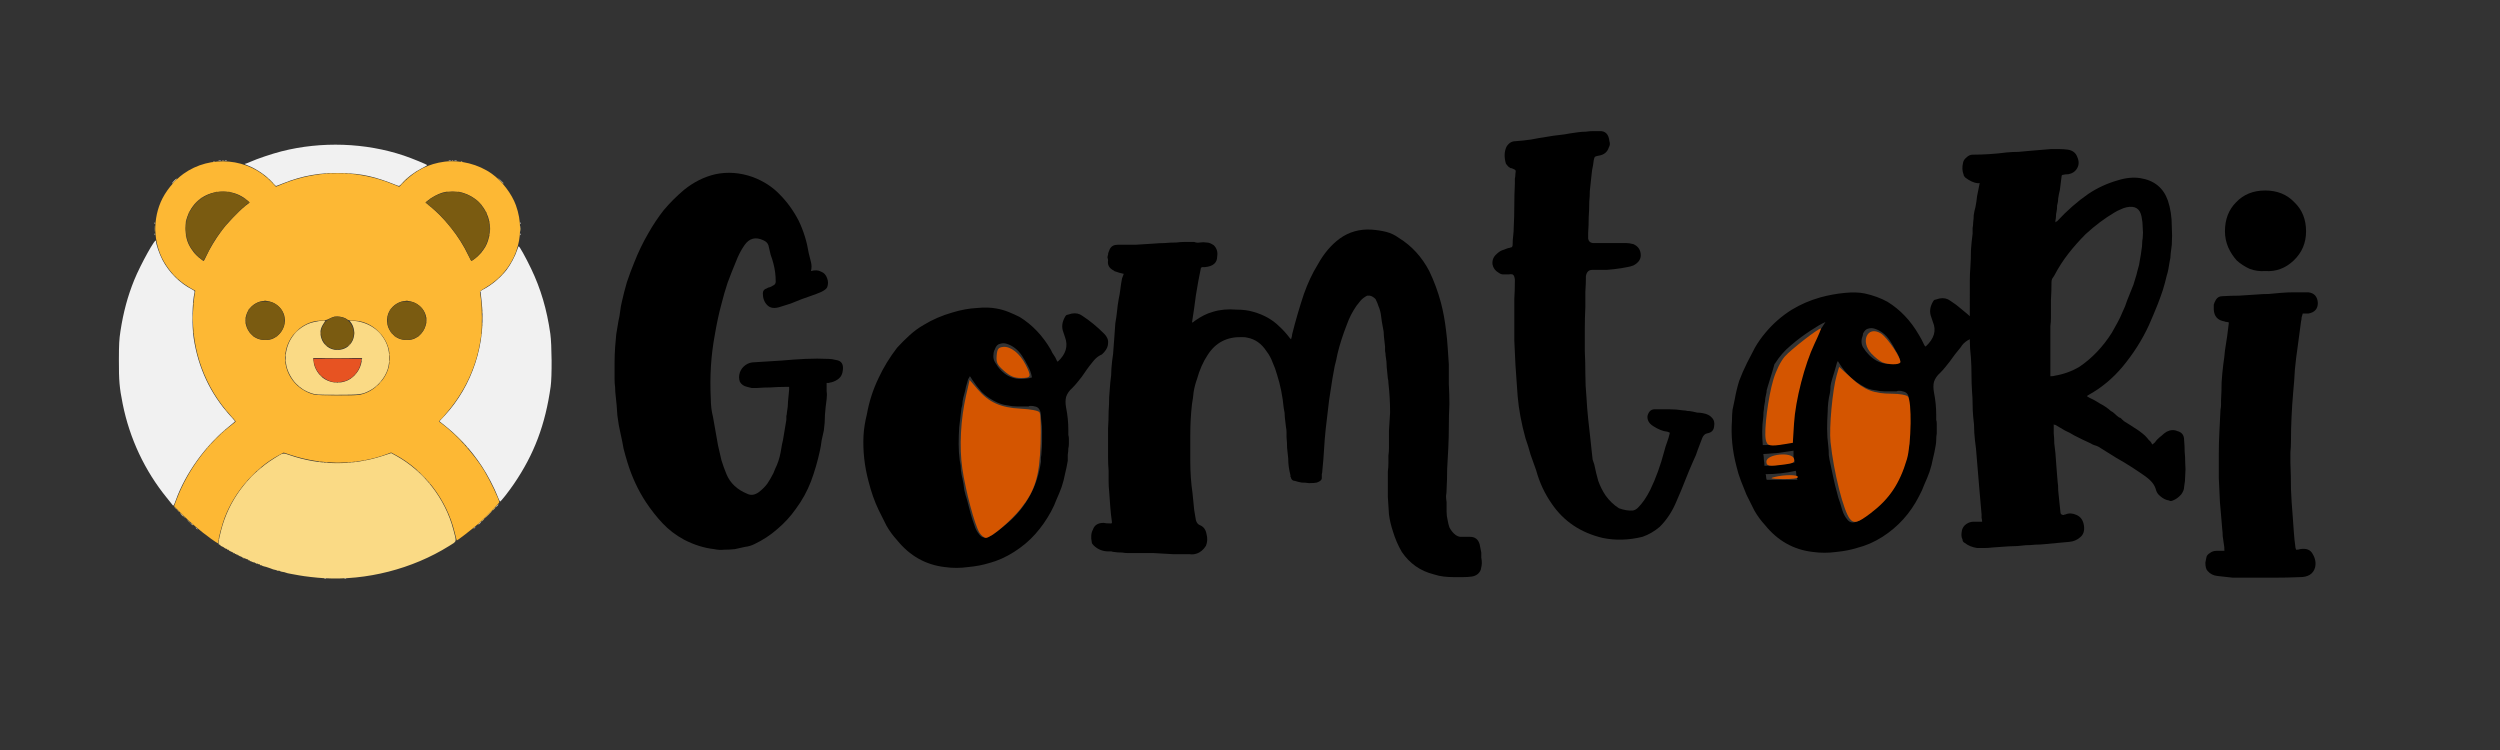 <?xml version="1.0" encoding="UTF-8" standalone="no"?>
<!-- Created with Inkscape (http://www.inkscape.org/) -->

<svg
   width="100mm"
   height="30mm"
   viewBox="0 0 100 30"
   version="1.1"
   id="svg421"
   inkscape:version="1.2.2 (732a01da63, 2022-12-09)"
   sodipodi:docname="logo.svg"
   xml:space="preserve"
   xmlns:inkscape="http://www.inkscape.org/namespaces/inkscape"
   xmlns:sodipodi="http://sodipodi.sourceforge.net/DTD/sodipodi-0.dtd"
   xmlns="http://www.w3.org/2000/svg"
   xmlns:svg="http://www.w3.org/2000/svg"><rect x="0" y="0" width="100" height="30" fill="#333333" stroke="none"/><sodipodi:namedview
     id="namedview423"
     pagecolor="#ffffff"
     bordercolor="#000000"
     borderopacity="0.25"
     inkscape:showpageshadow="2"
     inkscape:pageopacity="0.0"
     inkscape:pagecheckerboard="0"
     inkscape:deskcolor="#d1d1d1"
     inkscape:document-units="mm"
     showgrid="false"
     inkscape:zoom="0.914906"
     inkscape:cx="102.19629"
     inkscape:cy="216.41567"
     inkscape:window-width="2560"
     inkscape:window-height="1377"
     inkscape:window-x="-8"
     inkscape:window-y="-8"
     inkscape:window-maximized="1"
     inkscape:current-layer="g777" /><defs
     id="defs418" /><g
     inkscape:label="레이어 1"
     inkscape:groupmode="layer"
     id="layer1"><path
       style="fill:#d45500;stroke-width:1.093"
       d=""
       id="path646"
       transform="scale(0.265)" /><g
       id="g777"><g
         aria-label="Gom"
         id="text427"
         style="font-size:71.967px;font-family:Sorinka;-inkscape-font-specification:Sorinka;stroke-width:0.265" /><g
         id="g813"
         transform="matrix(0.311,0,0,0.311,25.616,-15.913)"><path
           d="m 21.935,86.03 q 0.792,-0.216 1.295,0.072 0.576,0.216 0.792,0.864 0.216,0.576 0,1.151 -0.144,0.288 -0.72,0.576 -0.648,0.288 -1.295,0.504 -0.648,0.216 -1.223,0.432 -0.72,0.288 -1.439,0.576 -0.648,0.216 -1.367,0.432 -1.079,0.36 -1.655,-0.216 -0.576,-0.576 -0.576,-1.511 0,-0.504 0.504,-0.648 0.216,-0.144 0.36,-0.144 0.216,-0.072 0.432,-0.216 0.36,-0.144 0.36,-0.504 0,-1.223 -0.288,-2.303 -0.144,-0.576 -0.36,-1.151 -0.144,-0.648 -0.288,-1.223 -0.144,-0.432 -0.648,-0.648 -1.511,-0.72 -2.447,0.648 -0.648,0.936 -1.079,2.087 -0.576,1.367 -1.079,2.735 -0.432,1.295 -0.792,2.735 -0.504,1.871 -0.864,4.03 -0.72,3.886 -0.504,8.132 0,0.576 0.072,1.223 0.072,0.576 0.216,1.151 l 0.648,3.67 q 0.216,0.936 0.432,1.871 0.288,0.936 0.648,1.799 0.72,1.727 2.663,2.519 0.72,0.36 1.511,-0.216 0.648,-0.504 1.079,-1.079 0.432,-0.648 0.792,-1.367 0.216,-0.576 0.432,-1.008 0.216,-0.504 0.36,-1.079 0.144,-0.576 0.216,-1.079 0.072,-0.504 0.216,-1.08 l 0.432,-2.591 q 0,-0.288 0,-0.504 0.072,-0.216 0.072,-0.432 0.144,-0.792 0.144,-1.439 0.072,-0.72 0.144,-1.511 v -0.36 h -0.504 q -0.936,0 -1.871,0.072 -0.864,0 -1.799,0.072 -0.36,0 -0.648,0 -0.216,-0.072 -0.576,-0.144 -0.648,-0.144 -0.936,-0.648 -0.216,-0.576 0,-1.223 0.216,-0.576 0.72,-0.936 0.504,-0.36 1.151,-0.36 l 3.454,-0.216 q 1.583,-0.144 3.095,-0.216 1.511,-0.072 3.023,0 0.36,0 0.936,0.144 1.008,0.144 0.864,1.295 -0.072,0.72 -0.504,1.079 -0.432,0.36 -1.008,0.504 -0.144,0 -0.288,0.072 -0.144,0 -0.288,0 0,0.576 0,1.079 0.072,0.432 0,1.008 -0.144,1.008 -0.216,2.015 0,1.008 -0.144,2.015 -0.144,0.648 -0.288,1.295 -0.072,0.648 -0.216,1.295 -0.432,2.015 -1.151,3.958 -0.72,1.871 -1.943,3.526 -1.008,1.439 -2.375,2.591 -1.295,1.151 -2.951,1.943 -0.576,0.288 -1.223,0.36 -0.648,0.144 -1.295,0.288 -0.648,0.072 -1.367,0.072 -0.648,0.072 -1.295,-0.072 -1.943,-0.216 -3.886,-1.223 -1.583,-0.864 -2.735,-2.087 -1.151,-1.223 -2.159,-2.735 -1.511,-2.303 -2.375,-5.11 -0.288,-0.936 -0.504,-1.799 -0.144,-0.864 -0.36,-1.799 -0.288,-1.223 -0.432,-2.447 -0.072,-1.295 -0.216,-2.519 -0.072,-0.576 -0.072,-1.079 -0.072,-0.504 -0.072,-1.08 0,-1.008 0,-2.015 0,-1.079 0.072,-2.087 0.072,-0.864 0.144,-1.655 0.144,-0.864 0.288,-1.727 0.144,-0.576 0.216,-1.223 0.072,-0.648 0.216,-1.223 0.288,-1.295 0.648,-2.519 0.432,-1.295 0.936,-2.519 0.792,-2.015 1.799,-3.742 0.936,-1.655 2.015,-3.023 1.151,-1.367 2.591,-2.591 1.871,-1.511 4.03,-2.015 2.375,-0.504 4.822,0.36 2.087,0.792 3.454,2.231 1.439,1.439 2.447,3.382 0.936,1.943 1.295,4.174 0.144,0.576 0.288,1.151 0.144,0.576 0,1.151 z"
           id="path779"
           style="font-size:71.967px;font-family:Sorinka;-inkscape-font-specification:Sorinka;stroke-width:0.265" /><path
           d="m 53.673,97.689 q 1.583,-1.439 0.936,-3.167 l -0.216,-0.648 q -0.36,-0.936 0.216,-1.943 0.144,-0.288 0.36,-0.288 0.216,-0.072 0.504,-0.144 0.792,-0.144 1.367,0.288 1.439,0.936 2.807,2.303 0.576,0.576 0.504,1.223 0,0.576 -0.504,1.151 -0.144,0.144 -0.288,0.288 -0.144,0.072 -0.288,0.144 -0.504,0.288 -0.936,0.864 -0.36,0.432 -0.72,0.936 -0.288,0.432 -0.648,0.936 -0.288,0.36 -0.576,0.72 -0.288,0.36 -0.648,0.72 -0.576,0.504 -0.792,1.151 -0.144,0.576 0,1.367 0.144,0.72 0.216,1.439 0.072,0.72 0.072,1.439 0,0.36 0,0.648 0.072,0.216 0.072,0.504 0,0.36 0,0.648 0,0.288 -0.072,0.576 0,0.36 -0.072,0.792 0,0.432 0,0.792 -0.144,0.864 -0.36,1.727 -0.144,0.792 -0.432,1.655 -0.288,0.792 -0.648,1.583 -0.288,0.792 -0.72,1.583 -0.864,1.583 -2.015,2.879 -1.151,1.295 -2.735,2.303 -1.583,1.008 -3.239,1.439 -1.151,0.36 -2.663,0.504 -1.511,0.216 -3.023,0 -3.67,-0.432 -6.117,-3.454 -0.792,-0.864 -1.367,-1.871 -0.504,-1.008 -1.008,-2.015 -0.792,-1.655 -1.295,-3.67 -0.792,-2.951 -0.648,-5.901 0.072,-1.295 0.432,-2.735 0.432,-2.447 1.511,-4.678 0.936,-2.015 2.375,-3.886 0.792,-0.864 1.583,-1.583 0.864,-0.792 1.871,-1.367 1.655,-1.008 3.67,-1.583 1.655,-0.504 3.167,-0.576 1.367,-0.144 2.519,0.072 0.792,0.144 1.511,0.432 0.72,0.288 1.439,0.648 2.447,1.511 4.03,4.246 0.144,0.36 0.36,0.648 0.216,0.288 0.36,0.648 0,0.072 0.144,0.216 z m -11.299,1.871 q -0.144,0.288 -0.216,0.36 -0.144,0.504 -0.288,1.008 -0.072,0.432 -0.216,0.936 -0.144,0.432 -0.216,0.936 0,0.432 -0.144,0.864 -0.072,0.576 -0.144,1.223 -0.072,0.648 -0.144,1.223 -0.072,1.079 -0.072,2.159 0,1.079 0.144,2.159 0.144,0.576 0.144,1.223 0.072,0.576 0.216,1.151 0.144,0.648 0.216,1.367 0.144,0.648 0.36,1.295 0.216,0.792 0.432,1.655 0.216,0.792 0.504,1.583 0.216,0.72 0.648,1.223 0.432,0.576 1.151,0.288 0.216,-0.072 0.432,-0.216 0.216,-0.072 0.36,-0.216 0.504,-0.36 0.936,-0.72 0.432,-0.36 0.864,-0.72 1.727,-1.511 2.807,-3.526 1.008,-1.871 1.367,-4.246 0,-0.36 0,-0.576 0.072,-0.288 0.072,-0.648 0.072,-0.72 0.072,-1.367 0,-0.72 0,-1.439 0,-0.576 -0.072,-1.008 -0.072,-0.504 -0.072,-1.079 -0.144,-0.936 -0.792,-1.008 -0.144,-0.072 -0.576,-0.072 -0.144,0 -0.216,0.072 -0.072,0 -0.216,0 -0.648,0 -1.295,0 -0.648,0 -1.223,-0.144 -0.792,-0.072 -1.727,-0.576 -0.936,-0.504 -1.583,-1.151 -0.648,-0.72 -1.223,-1.583 -0.072,-0.144 -0.144,-0.216 0,-0.072 -0.144,-0.216 z m 7.988,0.144 q -0.144,-0.792 -0.504,-1.439 -0.36,-0.72 -0.792,-1.367 -0.792,-1.151 -1.943,-1.511 -0.432,-0.144 -0.864,0 -0.432,0.072 -0.648,0.648 0,0.072 -0.072,0.144 -0.144,0.36 -0.144,0.792 0,0.432 0.216,0.792 0.648,1.151 1.655,1.727 1.08,0.576 2.375,0.36 0.288,0 0.72,-0.144 z"
           id="path781"
           style="font-size:71.967px;font-family:Sorinka;-inkscape-font-specification:Sorinka;stroke-width:0.265" /><path
           d="m 62.165,86.39 q -0.288,-0.072 -0.576,-0.144 -0.216,-0.072 -0.432,-0.144 -0.144,0 -0.288,-0.144 -0.864,-0.432 -0.72,-1.295 0,-0.144 -0.072,-0.36 0,-0.216 0.072,-0.36 0,-0.216 0.072,-0.36 0.072,-0.216 0.144,-0.36 0.288,-0.576 1.008,-0.576 1.223,0 2.303,0 1.151,-0.072 2.303,-0.144 0.792,-0.072 1.439,-0.072 0.72,-0.072 1.511,-0.072 0.576,-0.072 1.008,-0.072 0.504,0 1.08,0 0.216,0 0.216,0 0.36,0.144 0.72,0.072 0.432,-0.072 0.864,0 0.432,0 0.936,0.36 0.576,0.576 0.432,1.439 0,1.223 -1.583,1.367 h -0.36 q -0.072,0.072 -0.144,0.072 -0.36,1.727 -0.648,3.526 -0.216,1.727 -0.504,3.526 0.144,0 0.36,-0.216 1.223,-0.864 2.303,-1.151 1.367,-0.432 3.095,-0.288 1.223,0 2.159,0.288 2.015,0.576 3.31,1.871 0.648,0.576 1.367,1.511 0,0 0.144,0.144 0.144,-0.432 0.144,-0.648 0.648,-2.591 1.511,-5.182 0.36,-1.008 0.792,-1.943 0.432,-0.936 1.008,-1.871 1.151,-2.087 2.807,-3.31 1.799,-1.295 4.102,-1.151 1.008,0.072 1.871,0.288 0.864,0.216 1.655,0.792 2.447,1.511 3.886,4.246 0.936,1.943 1.511,4.102 0.432,1.655 0.648,3.526 0.144,1.08 0.216,2.231 0.072,1.079 0.144,2.159 0,1.223 0,2.519 0.072,1.295 0.072,2.591 -0.072,1.439 -0.072,2.879 0,1.367 -0.072,2.807 -0.072,1.295 -0.144,2.663 0,1.295 -0.072,2.591 0,0.432 -0.072,0.864 0,0.36 0.072,0.792 0,0.576 0,1.223 0,0.576 0.144,1.151 0.072,0.432 0.216,0.864 0.216,0.432 0.576,0.792 0.504,0.504 1.079,0.432 h 1.008 q 0.936,0 1.223,0.936 l 0.216,1.079 q 0,0.36 0,0.648 0.072,0.36 0.072,0.72 0,0.288 -0.144,0.864 -0.288,0.72 -1.151,0.864 -0.576,0.072 -1.151,0.072 -0.576,0 -1.151,0 -0.648,0 -1.295,-0.072 -0.648,-0.072 -1.295,-0.288 -2.591,-0.648 -4.102,-2.879 -0.72,-1.223 -1.151,-2.663 -0.36,-1.079 -0.504,-2.159 -0.072,-1.079 -0.144,-2.231 v -2.303 q 0,-0.576 0,-1.008 0.072,-0.504 0.072,-1.079 0,-0.504 0,-0.936 0.072,-0.504 0.072,-1.008 0,-1.151 0,-2.231 0.072,-1.151 0.144,-2.303 0,-1.943 -0.216,-3.814 0,-0.36 -0.072,-0.576 -0.072,-0.792 -0.144,-1.439 0,-0.72 -0.144,-1.511 0,-0.288 -0.072,-0.576 0,-0.288 0,-0.576 -0.072,-0.648 -0.144,-1.295 0,-0.648 -0.144,-1.223 -0.144,-0.72 -0.216,-1.367 -0.072,-0.72 -0.36,-1.367 -0.072,-0.288 -0.36,-0.864 -0.36,-0.36 -0.72,-0.432 0,0 -0.36,0 -0.432,0.216 -0.792,0.576 -0.288,0.36 -0.576,0.72 -0.792,1.151 -1.223,2.375 -0.792,2.015 -1.223,3.814 -0.144,0.792 -0.36,1.583 -0.144,0.792 -0.288,1.583 l -0.432,2.807 -0.432,3.67 q -0.144,1.367 -0.216,2.663 -0.072,1.295 -0.216,2.663 0,0.288 -0.072,0.504 0,0.216 0,0.504 0,0.36 -0.648,0.576 -0.288,0.072 -1.008,0.072 -0.432,-0.072 -0.936,-0.072 -0.432,-0.072 -0.864,-0.216 -0.36,0 -0.504,-0.36 0,-0.144 -0.072,-0.144 0,-0.072 0,-0.216 -0.144,-0.576 -0.216,-1.079 -0.072,-0.504 -0.072,-1.079 -0.072,-0.72 -0.144,-1.367 0,-0.648 -0.072,-1.367 0,-0.36 0,-0.648 0,-0.288 -0.072,-0.648 -0.072,-0.576 -0.144,-1.223 0,-0.648 -0.144,-1.223 -0.216,-2.303 -0.864,-4.318 -0.216,-0.792 -0.576,-1.583 -0.288,-0.792 -0.792,-1.439 -0.936,-1.439 -2.447,-1.727 -0.216,-0.072 -0.72,-0.072 -2.879,-0.072 -4.39,2.303 -0.864,1.295 -1.367,3.095 -0.288,0.792 -0.432,1.655 -0.072,0.792 -0.216,1.583 -0.216,1.943 -0.216,4.03 v 3.31 q 0,1.008 0.072,2.087 0.072,1.008 0.216,2.015 l 0.216,2.159 0.216,1.295 q 0.144,0.504 0.504,0.648 0.72,0.288 0.864,1.151 0.216,0.792 -0.072,1.511 -0.504,0.792 -1.223,1.008 -0.432,0.144 -0.864,0.072 -0.36,0 -0.792,0 H 68.57 q -1.223,-0.072 -2.519,-0.144 -1.223,0 -2.447,0 -0.432,0 -0.864,0 -0.36,0 -0.792,-0.072 -0.648,0 -1.008,-0.072 -0.144,0 -0.36,-0.072 -0.216,0 -0.36,0 -1.151,0 -1.943,-0.792 -0.216,-0.216 -0.216,-0.36 -0.216,-1.008 0.144,-1.655 0.288,-0.864 1.367,-0.864 0.288,0.072 0.864,0.072 H 60.581 q 0.072,-0.072 0.072,-0.144 -0.144,-1.008 -0.216,-1.943 -0.072,-1.008 -0.144,-2.015 -0.072,-0.648 -0.072,-1.295 0,-0.72 0,-1.367 -0.072,-0.864 -0.072,-1.655 0,-0.864 0,-1.727 0,-1.008 0,-2.087 0.072,-1.079 0.072,-2.159 0.072,-1.008 0.072,-1.871 0.072,-0.936 0.144,-1.871 0.144,-0.936 0.144,-1.799 0.072,-0.936 0.216,-1.871 0.072,-1.008 0.144,-1.943 0.072,-1.008 0.144,-2.015 0.144,-0.792 0.216,-1.511 0.072,-0.792 0.216,-1.583 0.144,-0.648 0.216,-1.295 0.072,-0.648 0.216,-1.367 0.072,-0.144 0.216,-0.576 z"
           id="path783"
           style="font-size:71.967px;font-family:Sorinka;-inkscape-font-specification:Sorinka;stroke-width:0.265" /><g
           aria-label="tori"
           id="text431"
           style="font-size:71.967px;font-family:Sorinka;-inkscape-font-specification:Sorinka;stroke-width:0.265"><path
             d="m 132.409,106.829 q -0.288,-0.144 -0.36,-0.144 -0.792,-0.072 -1.799,-0.72 -0.792,-0.504 -0.72,-1.295 0.216,-0.864 0.936,-0.864 0.936,0 1.799,0 0.936,0 1.871,0.144 0.288,0 0.504,0.072 0.288,0 0.648,0.072 0.36,0.072 0.648,0.144 0.36,0 0.72,0.072 0.792,0.144 1.151,0.576 0.432,0.432 0.288,1.151 -0.072,0.72 -0.864,0.864 -0.432,0.072 -0.648,0.576 -0.288,0.792 -0.576,1.511 -0.216,0.72 -0.576,1.439 -0.576,1.295 -1.079,2.591 -0.504,1.295 -1.079,2.591 -0.792,1.943 -2.159,3.31 -1.008,0.864 -2.231,1.295 -2.663,0.648 -5.11,0.144 -4.246,-1.008 -6.549,-4.39 -1.367,-1.943 -2.015,-4.318 -0.36,-1.008 -0.72,-2.015 -0.288,-1.079 -0.648,-2.087 -0.792,-2.879 -1.008,-5.397 -0.072,-1.008 -0.144,-2.015 -0.072,-1.079 -0.144,-2.087 -0.072,-1.583 -0.144,-3.095 0,-1.511 0,-3.095 0,-1.151 0,-2.231 0.072,-1.151 0.072,-2.303 v -0.216 q -0.072,-0.504 -0.216,-0.576 -0.072,-0.144 -0.576,-0.072 -0.36,0 -0.72,0 -0.288,0 -0.576,-0.216 -0.648,-0.36 -0.792,-1.08 -0.072,-0.792 0.504,-1.295 0.36,-0.36 0.72,-0.504 0.432,-0.144 0.792,-0.288 0.144,0 0.288,-0.072 0.288,0 0.288,-0.36 0,-0.576 0.072,-1.151 0.072,-0.576 0.072,-1.151 0.072,-1.367 0.072,-2.735 0,-1.367 0.072,-2.807 0,-0.36 0,-0.648 0.072,-0.288 0.072,-0.648 0.072,-0.36 0,-0.432 0,-0.072 -0.36,-0.216 -0.144,-0.072 -0.288,-0.072 -0.072,-0.072 -0.216,-0.144 -0.288,-0.288 -0.36,-0.432 -0.36,-1.223 0.072,-2.159 0.432,-0.72 1.151,-0.72 1.008,-0.072 2.015,-0.216 1.079,-0.216 2.087,-0.36 0.792,-0.144 1.511,-0.216 0.72,-0.072 1.439,-0.216 0.504,-0.072 1.008,-0.144 0.504,-0.072 1.008,-0.072 0.432,-0.072 0.864,-0.072 0.432,0 0.864,0 1.151,-0.072 1.295,1.295 0.144,0.432 -0.072,0.792 -0.288,0.936 -1.367,1.079 -0.36,0.072 -0.432,0.144 -0.072,0.072 -0.144,0.432 -0.072,0.648 -0.216,1.295 -0.072,0.648 -0.144,1.295 -0.072,0.648 -0.144,1.367 0,0.648 -0.072,1.367 0,1.008 -0.072,2.015 0,1.008 -0.072,2.015 v 0.72 q 0.072,0.504 0.576,0.576 h 0.432 3.886 q 0.36,0 0.936,0.144 0.936,0.432 0.936,1.439 0,0.792 -0.936,1.295 -0.36,0.144 -0.792,0.216 -0.432,0.072 -0.792,0.144 -0.936,0.144 -1.871,0.216 -0.936,0 -1.871,0 -0.648,0 -0.792,0.792 0,1.008 -0.072,2.015 0,0.936 0,1.943 -0.072,1.439 -0.072,2.879 0,1.367 0,2.807 0.072,1.439 0.072,2.951 0,1.511 0.144,3.023 0.072,1.367 0.216,2.735 0.144,1.295 0.288,2.591 0.072,0.72 0.144,1.367 0.072,0.648 0.144,1.295 l 0.216,0.648 q 0.216,1.079 0.504,2.087 0.36,1.008 0.936,1.871 0.72,1.008 1.727,1.655 1.008,0.36 1.799,0.288 0.36,-0.072 0.648,-0.36 0.864,-0.864 1.583,-2.303 1.079,-2.231 1.799,-4.966 0.144,-0.576 0.36,-1.151 0.216,-0.576 0.36,-1.223 z"
             id="path786" /><path
             d="m 148.098,90.996 q 1.655,-1.008 3.67,-1.583 0.792,-0.216 1.583,-0.36 0.792,-0.144 1.583,-0.216 1.439,-0.144 2.519,0.072 1.655,0.36 2.951,1.079 2.447,1.511 4.03,4.246 0.36,0.576 0.72,1.367 l 0.144,0.144 q 1.655,-1.511 0.936,-3.167 l -0.216,-0.648 q -0.36,-0.936 0.216,-1.943 0.144,-0.288 0.36,-0.288 0.288,-0.072 0.504,-0.144 0.792,-0.144 1.367,0.288 0.792,0.504 1.439,1.079 0.72,0.576 1.439,1.223 0.576,0.576 0.504,1.223 -0.072,0.576 -0.504,1.151 -0.144,0.144 -0.36,0.288 -0.144,0.072 -0.288,0.144 -0.576,0.36 -0.864,0.864 -0.792,0.936 -1.439,1.871 -0.288,0.36 -0.576,0.72 -0.288,0.36 -0.648,0.72 -0.576,0.504 -0.792,1.151 -0.144,0.576 0,1.367 0.144,0.72 0.216,1.439 0.072,0.72 0.072,1.439 0,0.36 0,0.648 0.072,0.216 0.072,0.504 v 1.223 q -0.072,0.432 -0.072,0.864 0,0.36 -0.072,0.72 -0.144,0.864 -0.36,1.727 -0.144,0.792 -0.432,1.655 -0.288,0.792 -0.648,1.583 -0.288,0.792 -0.72,1.583 -1.655,3.239 -4.678,5.182 -1.583,1.008 -3.31,1.439 -1.151,0.36 -2.591,0.504 -1.583,0.216 -3.095,0 -3.67,-0.432 -6.117,-3.454 -0.792,-0.864 -1.367,-1.871 -0.504,-1.008 -1.008,-2.015 -0.36,-0.864 -0.72,-1.799 -0.36,-0.936 -0.576,-1.871 -0.792,-3.023 -0.576,-5.901 0,-0.72 0.072,-1.367 0.144,-0.648 0.288,-1.367 0.216,-1.223 0.576,-2.375 0.432,-1.151 1.008,-2.303 0.504,-1.008 1.008,-1.943 0.576,-1.008 1.367,-1.943 1.439,-1.727 3.382,-2.951 z m -3.526,20.079 q 1.008,0 1.943,-0.144 0.936,-0.144 1.943,-0.288 -0.072,-0.36 -0.144,-0.72 0,-0.432 0,-0.792 -1.008,0.144 -1.943,0.288 -0.936,0.072 -1.943,0.144 0.072,0.36 0.072,0.792 0.072,0.36 0.072,0.72 z m 4.246,1.799 q -0.072,-0.144 -0.072,-0.288 0,-0.144 -0.072,-0.288 0,-0.36 -0.072,-0.576 -1.943,0.432 -3.886,0.432 0.072,0.144 0.072,0.36 0,0.144 0.072,0.36 z m 8.42,-18.639 q -0.36,0.936 0,1.583 0.72,1.151 1.727,1.727 1.008,0.576 2.303,0.36 0.216,0 0.36,0 0.216,-0.072 0.432,-0.144 -0.144,-0.792 -0.576,-1.439 -0.36,-0.72 -0.792,-1.367 -0.792,-1.151 -1.943,-1.511 -0.432,-0.144 -0.864,0 -0.36,0.072 -0.648,0.648 z m -4.534,9.931 q -0.072,1.079 -0.072,2.159 0,1.079 0.144,2.159 0.072,0.576 0.072,1.223 0.072,0.576 0.216,1.151 0.144,0.648 0.288,1.367 0.144,0.648 0.288,1.295 0.216,0.792 0.432,1.655 0.288,0.792 0.504,1.583 0.216,0.72 0.648,1.223 0.432,0.576 1.151,0.288 0.504,-0.144 0.792,-0.432 0.504,-0.36 0.936,-0.72 0.432,-0.36 0.936,-0.72 1.799,-1.583 2.735,-3.526 1.008,-1.871 1.367,-4.246 0.072,-0.36 0.072,-0.576 0,-0.288 0.072,-0.648 0,-0.72 0,-1.367 0.072,-0.72 0,-1.439 0,-0.576 -0.072,-1.008 -0.072,-0.504 -0.072,-1.079 0,-0.864 -0.792,-1.008 -0.144,-0.072 -0.504,-0.072 -0.144,0 -0.288,0.072 -0.072,0 -0.216,0 -0.648,0 -1.295,0 -0.576,0 -1.223,-0.144 -0.864,-0.072 -1.655,-0.576 -1.727,-0.936 -2.879,-2.735 -0.072,-0.144 -0.144,-0.216 0,-0.072 -0.144,-0.216 -0.144,0.288 -0.144,0.36 -0.144,0.504 -0.288,1.008 -0.144,0.432 -0.288,0.936 -0.144,0.432 -0.216,0.936 0,0.432 -0.072,0.864 -0.144,0.576 -0.216,1.223 -0.072,0.648 -0.072,1.223 z m -3.454,-3.886 q 0.864,-4.246 3.167,-7.7 -0.792,0.36 -1.871,1.08 -1.439,0.936 -2.591,1.943 -1.151,0.936 -2.015,2.303 0,0 -0.072,0.072 l -0.288,1.008 q -0.144,0.432 -0.288,0.936 -0.144,0.432 -0.288,0.936 -0.072,0.288 -0.144,0.504 0,0.216 -0.072,0.504 -0.144,0.576 -0.144,0.936 -0.144,0.72 -0.144,1.008 -0.072,0.36 -0.072,0.936 -0.144,1.008 -0.144,1.943 0,0.864 0.072,1.727 1.008,0 1.943,-0.072 0.936,-0.144 1.943,-0.288 -0.144,-1.511 0,-3.023 0.072,-0.216 0.072,-0.792 0.072,-0.216 0.072,-0.36 0,-0.216 0.072,-0.432 0.072,-0.216 0.072,-0.432 0,-0.216 0.072,-0.432 0.072,-0.144 0.072,-0.36 0,-0.216 0.144,-0.432 0.144,-0.36 0.216,-0.72 0.072,-0.432 0.216,-0.792 z"
             style="font-family:'Sorinka Carved';-inkscape-font-specification:'Sorinka Carved'"
             id="path788" /><path
             d="m 181.778,105.749 v 1.151 q 0.072,0.648 0.072,1.295 0.072,0.648 0.144,1.223 0.072,1.008 0.144,1.943 0.072,0.864 0.144,1.799 0.072,0.36 0.072,1.079 0.072,0.72 0.144,1.439 0.072,0.648 0.144,1.367 0,0.36 0.432,0.36 0.072,-0.072 0.216,-0.072 0.648,-0.288 1.439,0.072 0.792,0.36 0.936,1.367 0.144,1.008 -0.504,1.511 -0.576,0.504 -1.367,0.576 -0.792,0.072 -1.583,0.144 -0.72,0.072 -1.511,0.144 -0.648,0.072 -1.295,0.072 -0.576,0.072 -1.223,0.072 -1.079,0.144 -2.159,0.144 -1.008,0.072 -2.087,0.144 -0.576,0.072 -1.079,0.072 -0.432,0 -0.936,0 -0.936,-0.144 -1.583,-0.648 -0.288,-0.144 -0.288,-0.432 -0.144,-0.288 -0.144,-0.576 0,-0.288 0.072,-0.648 0.144,-0.504 0.576,-0.792 0.432,-0.288 0.936,-0.288 h 1.008 0.072 q 0,-0.216 -0.072,-0.504 0,-0.216 0,-0.432 -0.072,-0.792 -0.144,-1.655 -0.072,-0.864 -0.144,-1.655 l -0.432,-5.182 q -0.144,-1.008 -0.216,-2.015 0,-1.079 -0.144,-2.087 -0.072,-0.792 -0.072,-1.583 0,-0.792 -0.072,-1.583 -0.072,-1.079 -0.072,-2.159 0,-1.151 -0.072,-2.231 -0.144,-1.223 -0.144,-2.303 0,-1.151 0,-2.375 V 88.909 q 0,-0.864 0,-1.655 0,-0.864 0.072,-1.727 0.072,-1.08 0.072,-2.159 0.072,-1.08 0.216,-2.159 0,-0.36 0,-0.72 0.072,-0.36 0.072,-0.72 0.072,-0.504 0.072,-0.936 0.072,-0.504 0.216,-1.008 0.144,-0.72 0.216,-1.439 0.144,-0.72 0.288,-1.439 0,-0.144 0.072,-0.216 h -0.288 q -0.72,-0.072 -1.583,-0.72 -0.216,-0.216 -0.216,-0.36 -0.288,-0.72 -0.072,-1.583 0.072,-0.36 0.432,-0.648 0.36,-0.36 0.792,-0.36 1.079,0 2.159,-0.072 1.151,-0.072 2.231,-0.216 0.792,-0.072 1.511,-0.072 0.792,-0.072 1.583,-0.144 l 2.591,-0.216 q 0.576,0 1.079,0 0.504,0 1.079,0.072 0.936,0.144 1.223,0.936 0.36,0.792 0,1.439 -0.36,0.648 -1.151,0.792 -0.432,0 -0.648,0.072 -0.216,0 -0.216,0.216 l -0.216,1.727 q -0.144,0.576 -0.216,1.079 0,0.432 -0.144,0.936 0,0.504 -0.072,0.792 -0.072,0.288 -0.072,0.576 0,0.216 -0.072,0.576 v 0.216 q 0.144,-0.144 0.216,-0.144 1.943,-2.087 4.03,-3.526 0.864,-0.576 1.799,-1.008 0.936,-0.432 1.943,-0.72 1.583,-0.504 2.951,-0.288 2.663,0.432 3.526,2.879 0.504,1.511 0.504,3.31 0.072,1.223 0,2.375 -0.072,0.576 -0.144,1.151 0,0.504 -0.144,1.08 -0.072,0.432 -0.144,0.864 -0.072,0.432 -0.216,0.864 -0.216,0.936 -0.504,1.871 -0.288,0.864 -0.648,1.799 -0.576,1.439 -1.151,2.735 -1.295,2.807 -3.382,5.326 -1.871,2.231 -4.318,3.598 -0.072,0.072 -0.144,0.072 0,0 -0.072,0.072 0,0.144 0.072,0.144 0.072,0 0.144,0.072 0.792,0.36 1.439,0.792 0.72,0.36 1.367,0.936 0.288,0.144 0.504,0.36 0.216,0.216 0.504,0.432 0.072,0.072 0.144,0.072 0.072,0 0.144,0.072 0.144,0.144 0.216,0.216 0.072,0 0.144,0.144 0.72,0.432 1.367,0.864 0.72,0.432 1.367,1.008 0.288,0.288 0.504,0.576 0.288,0.216 0.432,0.576 0.216,-0.144 0.36,-0.288 0.144,-0.216 0.288,-0.36 0.288,-0.288 0.576,-0.504 0.288,-0.288 0.648,-0.504 0.72,-0.36 1.367,-0.072 0.864,0.216 0.864,1.151 0.072,0.792 0.072,1.511 0.072,0.648 0.072,1.439 0.072,0.792 0,1.583 0,0.72 -0.144,1.511 0,0.432 -0.36,0.936 -0.504,0.576 -1.079,0.792 -0.288,0.144 -0.504,0 -0.576,-0.072 -1.151,-0.576 -0.36,-0.288 -0.504,-0.72 -0.144,-0.576 -0.504,-1.008 -0.36,-0.432 -0.864,-0.792 -1.943,-1.367 -3.742,-2.375 -0.576,-0.36 -1.151,-0.72 -0.576,-0.36 -1.151,-0.72 -0.288,-0.144 -0.576,-0.216 -0.216,-0.072 -0.432,-0.216 -0.576,-0.288 -1.079,-0.504 -0.432,-0.216 -1.008,-0.504 -0.576,-0.36 -1.223,-0.648 -0.648,-0.36 -1.223,-0.72 -0.144,0 -0.216,-0.072 z m -0.432,-6.189 q 0.432,0 0.576,-0.072 1.727,-0.288 3.167,-1.151 2.447,-1.655 4.174,-4.39 0.36,-0.648 0.72,-1.295 0.36,-0.648 0.648,-1.367 0.36,-0.72 0.576,-1.439 0.288,-0.72 0.576,-1.439 0.288,-0.648 0.432,-1.223 0.216,-0.648 0.36,-1.295 0.216,-0.648 0.288,-1.295 0.144,-0.72 0.216,-1.367 0.072,-0.36 0.072,-0.72 0,-0.36 0.072,-0.72 0.072,-0.72 0,-1.367 0,-0.648 -0.144,-1.367 -0.288,-1.583 -1.943,-1.223 -0.36,0.072 -0.792,0.288 -0.36,0.144 -0.72,0.36 -1.943,1.151 -3.742,2.807 -1.223,1.223 -2.231,2.519 -1.008,1.295 -1.799,2.807 -0.144,0.216 -0.288,0.432 -0.072,0.216 -0.072,0.432 0,1.151 -0.072,2.303 0,1.151 0,2.303 0,0.504 -0.072,1.008 0,0.432 0,0.936 v 5.326 z"
             id="path790" /><path
             d="m 212.94,121.87 q 0.36,0 0.504,-0.072 1.223,-0.216 1.655,0.648 0.504,0.864 0.288,1.727 -0.36,1.223 -1.943,1.223 -1.655,0.072 -3.382,0.072 -1.727,0 -3.382,0 h -1.871 l -1.943,-0.216 q -0.792,-0.072 -1.295,-0.648 -0.288,-0.288 -0.288,-1.079 0.072,-0.36 0.144,-0.72 0.072,-0.288 0.432,-0.504 0.36,-0.288 0.864,-0.288 h 1.008 q 0,-0.576 -0.072,-0.864 -0.072,-0.504 -0.144,-1.008 0,-0.432 -0.072,-1.008 -0.072,-0.864 -0.144,-1.727 -0.072,-0.792 -0.144,-1.655 -0.072,-1.583 -0.144,-3.095 0,-1.511 0,-3.095 0,-1.439 0.072,-2.807 0.072,-1.439 0.144,-2.879 0.072,-0.36 0.072,-0.648 0,-0.288 0,-0.576 0.072,-1.223 0.072,-2.303 0.072,-1.151 0.216,-2.303 0.144,-0.936 0.216,-1.799 0.144,-0.936 0.288,-1.871 l 0.216,-1.727 q -0.144,-0.072 -0.288,-0.072 -0.144,0 -0.288,-0.072 -1.295,-0.216 -1.367,-1.511 0,-0.36 0,-0.648 0.072,-0.288 0.288,-0.648 0.288,-0.432 0.792,-0.432 1.079,-0.072 2.159,-0.072 1.151,-0.072 2.231,-0.144 0.792,-0.072 1.583,-0.072 0.792,-0.072 1.583,-0.144 0.864,-0.072 1.727,-0.072 0.864,0 1.799,0 1.151,0.144 1.223,1.367 0,1.151 -1.223,1.367 h -0.72 q -0.072,0.288 -0.144,0.504 0,0.216 -0.072,0.504 l -0.432,3.239 q -0.216,1.439 -0.36,2.951 -0.072,1.439 -0.216,2.879 -0.144,1.655 -0.216,3.239 -0.072,1.511 -0.072,3.095 0,0.72 -0.072,1.439 0,0.648 0,1.367 0.072,1.655 0.072,3.382 0.072,1.727 0.216,3.382 0.072,1.008 0.144,2.015 0.072,1.079 0.216,2.087 0,0.072 0,0.072 0.072,0.072 0.072,0.216 z M 208.982,86.03 q -1.079,0.072 -2.015,-0.288 -0.936,-0.432 -1.655,-1.08 -0.648,-0.72 -1.079,-1.655 -0.432,-1.008 -0.432,-2.087 0,-2.303 1.439,-3.742 1.439,-1.511 3.742,-1.511 2.303,0 3.742,1.511 1.511,1.439 1.511,3.742 0,2.231 -1.583,3.742 -1.583,1.511 -3.67,1.367 z"
             id="path792" /></g><path
           style="fill:#d45500;stroke-width:1.093"
           d="m 587.074,445.009 c -3.118,-3.757 -7.909,-22.75 -9.447,-37.446 -0.732,-6.999 0.971,-25.391 2.995,-32.35 l 1.181,-4.061 5.896,5.388 c 6.499,5.939 10.953,7.637 20.068,7.646 3.336,0.003 6.656,0.596 7.378,1.318 2.013,2.013 1.7,23.212 -0.448,30.461 -3.52,11.874 -8.503,19.295 -17.594,26.204 -6.09,4.629 -8.078,5.191 -10.029,2.84 z"
           id="path640"
           transform="scale(0.265)" /><path
           style="fill:#d45500;stroke-width:1.093"
           d="m 546.175,406.326 c -0.866,-4.454 1.187,-20.53 3.7,-28.987 1.308,-4.399 3.578,-8.97 5.599,-11.272 2.922,-3.328 16.1,-13.572 17.459,-13.572 0.257,0 -1.116,3.32 -3.051,7.378 -4.819,10.106 -9.253,27.326 -9.962,38.682 l -0.59,9.444 -3.954,0.654 c -7.341,1.214 -8.574,0.902 -9.202,-2.328 z"
           id="path642"
           transform="scale(0.265)" /><path
           style="fill:#d45500;stroke-width:1.093"
           d="m 602.794,368.935 c -1.202,-0.501 -3.577,-2.381 -5.276,-4.178 -5.571,-5.89 -2.048,-13.742 4.445,-9.908 3.248,1.918 10.421,12.673 9.474,14.205 -0.718,1.161 -5.734,1.092 -8.643,-0.119 z"
           id="path644"
           transform="scale(0.265)" /><path
           style="fill:#d45500;stroke-width:1.093"
           d="m 546.504,417.119 c 0,-3.657 12.467,-4.922 13.399,-1.36 0.451,1.725 -0.257,2.165 -4.397,2.733 -7.768,1.065 -9.002,0.876 -9.002,-1.373 z"
           id="path648"
           transform="scale(0.265)" /><path
           style="fill:#d45500;stroke-width:1.093"
           d="m 550.33,424.634 c 4.892,-1.245 11.477,-1.245 11.477,0 0,0.633 -3.102,1.039 -7.378,0.964 -5.701,-0.1 -6.632,-0.319 -4.099,-0.964 z"
           id="path650"
           transform="scale(0.265)" /><path
           style="fill:#d45500;stroke-width:1.093"
           d="m 164.599,451.686 c -2.264,-3.506 -6.814,-20.528 -8.367,-31.31 -1.495,-10.374 -0.804,-23.72 1.829,-35.294 l 1.728,-7.596 3.838,4.484 c 5.489,6.413 11.185,8.984 20.992,9.475 4.867,0.244 8.552,0.96 9.109,1.771 0.514,0.749 0.741,7.509 0.504,15.024 -0.5,15.869 -2.613,22.837 -9.607,31.685 -4.73,5.984 -14.531,14.221 -16.921,14.221 -0.834,0 -2.231,-1.107 -3.105,-2.459 z"
           id="path760"
           transform="scale(0.265)" /><path
           style="fill:#d45500;stroke-width:1.093"
           d="m 176.503,373.1 c -3.335,-2.928 -3.871,-4.029 -3.59,-7.378 0.276,-3.302 0.779,-3.989 3.122,-4.261 3.592,-0.418 8.133,3.157 10.901,8.583 2.984,5.85 2.767,6.498 -2.178,6.498 -3.302,0 -5.267,-0.819 -8.254,-3.442 z"
           id="path762"
           transform="scale(0.265)" /></g><g
         id="g1193"
         transform="translate(0.868,-35.571)"><path
           style="fill:#f1f1f1;stroke-width:0.028"
           d="m 12.105,58.697 c 0.019,-0.008 0.05,-0.008 0.069,0 0.019,0.008 0.004,0.014 -0.035,0.014 -0.038,0 -0.054,-0.006 -0.035,-0.014 z m 0.805,0 c 0.019,-0.008 0.05,-0.008 0.069,0 0.019,0.008 0.004,0.014 -0.035,0.014 -0.038,0 -0.054,-0.006 -0.035,-0.014 z M 6.976,56.697 c -0.035,-0.044 -0.034,-0.045 0.01,-0.01 0.046,0.036 0.061,0.059 0.038,0.059 -0.006,0 -0.028,-0.022 -0.049,-0.049 z m 11.101,0.01 c 0,-0.006 0.022,-0.028 0.049,-0.049 0.044,-0.035 0.045,-0.034 0.01,0.01 -0.036,0.046 -0.059,0.061 -0.059,0.038 z m -11.308,-0.191 -0.053,-0.062 0.062,0.053 c 0.059,0.05 0.075,0.072 0.053,0.072 -0.005,0 -0.033,-0.028 -0.062,-0.062 z m 11.544,-0.021 c 0.028,-0.031 0.056,-0.055 0.064,-0.055 0.008,0 -0.009,0.025 -0.036,0.055 -0.028,0.031 -0.056,0.055 -0.064,0.055 -0.008,0 0.009,-0.025 0.036,-0.055 z m -11.932,-0.34 -0.053,-0.062 0.062,0.053 c 0.059,0.05 0.075,0.072 0.053,0.072 -0.005,0 -0.033,-0.028 -0.062,-0.062 z m 12.626,-0.354 c 0.028,-0.031 0.056,-0.055 0.064,-0.055 0.008,0 -0.009,0.025 -0.036,0.055 -0.028,0.031 -0.056,0.055 -0.064,0.055 -0.008,0 0.009,-0.025 0.036,-0.055 z M 6.049,55.789 C 6.034,55.768 5.927,55.634 5.81,55.491 4.923,54.402 4.316,53.111 4.039,51.724 3.909,51.075 3.886,50.805 3.888,49.976 3.889,49.332 3.899,49.15 3.951,48.811 4.067,48.055 4.241,47.412 4.501,46.772 4.757,46.143 5.37,45.041 5.37,45.211 c 0,0.125 0.138,0.523 0.264,0.763 0.26,0.493 0.695,0.927 1.174,1.17 0.099,0.05 0.118,0.072 0.106,0.122 -0.094,0.387 -0.111,1.336 -0.034,1.836 0.182,1.186 0.667,2.217 1.449,3.084 0.112,0.124 0.204,0.232 0.204,0.239 0,0.007 -0.109,0.101 -0.243,0.208 -0.933,0.748 -1.736,1.862 -2.128,2.953 -0.063,0.176 -0.094,0.231 -0.113,0.204 z M 19.034,55.421 c -0.128,-0.334 -0.4,-0.855 -0.63,-1.203 -0.447,-0.676 -0.943,-1.21 -1.602,-1.722 l -0.095,-0.074 0.2,-0.215 c 1.122,-1.202 1.684,-2.924 1.491,-4.573 -0.025,-0.212 -0.045,-0.396 -0.045,-0.409 0,-0.013 0.053,-0.05 0.118,-0.083 0.322,-0.164 0.691,-0.474 0.927,-0.781 0.153,-0.198 0.348,-0.565 0.414,-0.777 0.027,-0.088 0.059,-0.16 0.07,-0.16 0.032,0 0.284,0.454 0.494,0.892 0.387,0.804 0.632,1.637 0.769,2.607 0.061,0.436 0.07,1.705 0.014,2.105 -0.213,1.526 -0.66,2.712 -1.469,3.898 -0.219,0.321 -0.523,0.707 -0.556,0.707 -0.011,0 -0.056,-0.097 -0.102,-0.215 z M 5.317,44.938 c 0.001,-0.032 0.008,-0.039 0.017,-0.017 0.008,0.02 0.007,0.044 -0.002,0.053 -0.009,0.009 -0.016,-0.007 -0.015,-0.036 z m 14.621,0 c 0.001,-0.032 0.008,-0.039 0.017,-0.017 0.008,0.02 0.007,0.044 -0.002,0.053 -0.009,0.009 -0.016,-0.007 -0.015,-0.036 z M 5.317,44.494 c 0.001,-0.032 0.008,-0.039 0.017,-0.017 0.008,0.02 0.007,0.044 -0.002,0.053 -0.009,0.009 -0.016,-0.007 -0.015,-0.036 z m 14.621,0 c 0.001,-0.032 0.008,-0.039 0.017,-0.017 0.008,0.02 0.007,0.044 -0.002,0.053 -0.009,0.009 -0.016,-0.007 -0.015,-0.036 z m -9.889,-1.609 c -0.219,-0.256 -0.659,-0.562 -0.993,-0.69 -0.097,-0.037 -0.156,-0.069 -0.132,-0.069 0.025,-7.46e-4 0.127,-0.039 0.228,-0.084 0.263,-0.119 0.868,-0.323 1.243,-0.418 1.596,-0.406 3.352,-0.345 4.89,0.17 0.314,0.105 0.933,0.359 0.933,0.383 -5.5e-5,0.01 -0.108,0.073 -0.239,0.14 -0.27,0.138 -0.577,0.37 -0.754,0.572 -0.117,0.133 -0.121,0.135 -0.208,0.1 -0.9,-0.362 -1.386,-0.471 -2.199,-0.495 -0.877,-0.026 -1.592,0.1 -2.383,0.419 -0.136,0.055 -0.255,0.1 -0.264,0.099 -0.009,-5.01e-4 -0.064,-0.057 -0.122,-0.126 z m -3.957,-0.081 c 0.052,-0.053 0.1,-0.097 0.108,-0.097 0.008,0 -0.028,0.044 -0.08,0.097 -0.052,0.053 -0.1,0.097 -0.108,0.097 -0.008,0 0.028,-0.044 0.08,-0.097 z m 13.052,-0.021 -0.11,-0.118 0.118,0.11 c 0.065,0.06 0.118,0.113 0.118,0.118 0,0.021 -0.024,-1.4e-5 -0.126,-0.11 z M 7.874,41.994 c 0.027,-0.007 0.07,-0.007 0.097,0 0.027,0.007 0.005,0.013 -0.049,0.013 -0.053,0 -0.075,-0.006 -0.049,-0.013 z m 0.25,-1.02e-4 c 0.027,-0.007 0.064,-0.007 0.083,10e-4 0.019,0.008 -0.003,0.013 -0.049,0.013 -0.046,-5.66e-4 -0.061,-0.007 -0.034,-0.014 z m 8.961,0 c 0.027,-0.007 0.064,-0.007 0.083,10e-4 0.019,0.008 -0.003,0.013 -0.049,0.013 -0.046,-5.66e-4 -0.061,-0.007 -0.034,-0.014 z m 0.221,1.02e-4 c 0.027,-0.007 0.07,-0.007 0.097,0 0.027,0.007 0.005,0.013 -0.049,0.013 -0.053,0 -0.075,-0.006 -0.049,-0.013 z"
           id="path1211" /><path
           style="fill:#fada85;stroke-width:0.028"
           d="m 12.07,58.697 c -0.273,-0.016 -0.753,-0.071 -0.957,-0.109 -0.114,-0.021 -0.246,-0.045 -0.291,-0.052 -0.137,-0.022 -0.248,-0.048 -0.276,-0.064 -0.015,-0.009 -0.063,-0.02 -0.108,-0.025 -0.045,-0.005 -0.097,-0.021 -0.115,-0.036 -0.018,-0.015 -0.04,-0.02 -0.049,-0.011 -0.009,0.009 -0.033,0.006 -0.053,-0.006 -0.02,-0.013 -0.061,-0.026 -0.092,-0.031 -0.031,-0.004 -0.074,-0.016 -0.097,-0.026 -0.023,-0.01 -0.051,-0.021 -0.062,-0.024 -0.011,-0.003 -0.027,-0.009 -0.035,-0.013 -0.008,-0.004 -0.026,-0.01 -0.042,-0.014 -0.015,-0.004 -0.034,-0.01 -0.042,-0.014 -0.008,-0.004 -0.026,-0.01 -0.042,-0.014 -0.015,-0.004 -0.031,-0.009 -0.035,-0.012 -0.004,-0.003 -0.037,-0.011 -0.074,-0.018 -0.037,-0.007 -0.082,-0.024 -0.1,-0.039 -0.018,-0.015 -0.041,-0.019 -0.051,-0.009 -0.01,0.01 -0.018,0.002 -0.018,-0.019 0,-0.02 -0.008,-0.029 -0.018,-0.019 -0.01,0.01 -0.035,0.004 -0.055,-0.013 -0.02,-0.017 -0.037,-0.022 -0.037,-0.01 0,0.011 -0.031,8e-6 -0.069,-0.025 -0.038,-0.025 -0.069,-0.038 -0.069,-0.03 0,0.009 -0.028,-8.3e-5 -0.062,-0.019 -0.034,-0.019 -0.072,-0.032 -0.083,-0.029 -0.011,0.003 -0.021,-0.007 -0.021,-0.023 0,-0.016 -0.012,-0.022 -0.028,-0.012 -0.015,0.009 -0.028,0.004 -0.028,-0.012 0,-0.016 -0.009,-0.027 -0.021,-0.023 -0.011,0.003 -0.047,-0.009 -0.08,-0.027 -0.032,-0.018 -0.067,-0.025 -0.076,-0.015 -0.01,0.01 -0.018,0.002 -0.018,-0.016 0,-0.019 -0.012,-0.026 -0.028,-0.017 -0.015,0.009 -0.028,0.003 -0.028,-0.014 0,-0.017 -0.012,-0.023 -0.028,-0.014 -0.015,0.009 -0.028,0.003 -0.028,-0.014 0,-0.017 -0.012,-0.023 -0.028,-0.014 -0.015,0.009 -0.028,0.003 -0.028,-0.014 0,-0.017 -0.012,-0.023 -0.028,-0.014 -0.015,0.009 -0.028,0.003 -0.028,-0.014 0,-0.017 -0.012,-0.023 -0.028,-0.014 -0.015,0.009 -0.028,0.003 -0.028,-0.014 0,-0.017 -0.012,-0.023 -0.028,-0.014 -0.015,0.009 -0.028,0.003 -0.028,-0.014 0,-0.017 -0.012,-0.023 -0.028,-0.014 -0.015,0.009 -0.028,0.006 -0.028,-0.007 0,-0.013 -0.044,-0.04 -0.097,-0.059 -0.053,-0.019 -0.097,-0.048 -0.097,-0.063 0,-0.015 -0.012,-0.02 -0.028,-0.01 -0.015,0.009 -0.028,0.004 -0.028,-0.012 0,-0.016 -0.018,-0.029 -0.04,-0.029 -0.022,0 -0.057,-0.017 -0.078,-0.038 -0.021,-0.021 -0.065,-0.047 -0.099,-0.057 -0.034,-0.011 -0.061,-0.031 -0.061,-0.045 0,-0.014 -0.019,-0.026 -0.043,-0.026 -0.055,0 -0.038,-0.138 0.072,-0.57 0.303,-1.19 1.066,-2.222 2.135,-2.888 0.36,-0.224 0.33,-0.218 0.605,-0.123 1.209,0.419 2.509,0.43 3.727,0.03 l 0.338,-0.111 0.189,0.104 c 1.116,0.614 1.976,1.724 2.298,2.962 0.134,0.516 0.152,0.448 -0.174,0.652 -1.465,0.916 -3.312,1.389 -5.027,1.285 z m -5.413,-2.291 -0.053,-0.062 0.062,0.053 c 0.059,0.05 0.075,0.072 0.053,0.072 -0.005,0 -0.033,-0.028 -0.062,-0.062 z m 11.78,-0.035 c 0.036,-0.038 0.071,-0.069 0.079,-0.069 0.008,0 -0.015,0.031 -0.051,0.069 -0.036,0.038 -0.071,0.069 -0.079,0.069 -0.008,0 0.015,-0.031 0.051,-0.069 z m 0.444,-0.444 c 0.036,-0.038 0.071,-0.069 0.079,-0.069 0.008,0 -0.015,0.031 -0.051,0.069 -0.036,0.038 -0.071,0.069 -0.079,0.069 -0.008,0 0.015,-0.031 0.051,-0.069 z m -12.751,-0.049 -0.053,-0.062 0.062,0.053 c 0.059,0.05 0.075,0.072 0.053,0.072 -0.005,0 -0.033,-0.028 -0.062,-0.062 z M 7.395,53.489 c 0,-0.006 0.022,-0.028 0.049,-0.049 0.044,-0.035 0.045,-0.034 0.01,0.01 -0.036,0.046 -0.059,0.061 -0.059,0.038 z m 10.276,-0.191 -0.053,-0.062 0.062,0.053 c 0.034,0.029 0.062,0.057 0.062,0.062 0,0.022 -0.022,0.006 -0.072,-0.053 z M 7.742,53.111 c 0.028,-0.031 0.056,-0.055 0.064,-0.055 0.008,0 -0.009,0.025 -0.036,0.055 -0.028,0.031 -0.056,0.055 -0.064,0.055 -0.008,0 0.009,-0.025 0.036,-0.055 z m 9.556,-0.187 -0.067,-0.076 0.076,0.067 c 0.071,0.063 0.089,0.085 0.067,0.085 -0.005,0 -0.039,-0.034 -0.076,-0.076 z M 8.061,52.823 c 0,-0.006 0.022,-0.028 0.049,-0.049 0.044,-0.035 0.045,-0.034 0.01,0.01 -0.036,0.046 -0.059,0.061 -0.059,0.038 z m 0.303,-0.593 -0.067,-0.076 0.076,0.067 c 0.071,0.063 0.089,0.085 0.067,0.085 -0.005,0 -0.039,-0.034 -0.076,-0.076 z M 8.141,51.98 c -0.035,-0.044 -0.034,-0.045 0.01,-0.01 0.046,0.036 0.061,0.059 0.038,0.059 -0.006,0 -0.028,-0.022 -0.049,-0.049 z M 11.585,51.3 c -0.252,-0.086 -0.424,-0.194 -0.609,-0.382 -0.177,-0.18 -0.338,-0.477 -0.387,-0.715 -0.152,-0.739 0.26,-1.471 0.966,-1.714 0.174,-0.06 0.585,-0.12 0.585,-0.086 0,0.009 -0.031,0.062 -0.069,0.118 -0.125,0.184 -0.152,0.359 -0.087,0.573 0.086,0.285 0.344,0.476 0.641,0.475 0.283,-0.002 0.5,-0.136 0.615,-0.383 0.111,-0.238 0.069,-0.561 -0.095,-0.747 -0.046,-0.052 -0.042,-0.052 0.158,-0.033 0.645,0.062 1.153,0.458 1.339,1.042 0.079,0.249 0.079,0.64 -3.49e-4,0.888 -0.115,0.358 -0.403,0.697 -0.738,0.867 -0.297,0.15 -0.369,0.159 -1.291,0.159 -0.802,-3.66e-4 -0.856,-0.004 -1.027,-0.062 z m 1.443,-0.509 c 0.294,-0.133 0.522,-0.44 0.57,-0.767 l 0.019,-0.132 h -0.978 -0.978 l 0.015,0.149 c 0.027,0.265 0.219,0.563 0.448,0.697 0.279,0.164 0.615,0.183 0.904,0.052 z m 5.357,-1.83 c 0.001,-0.032 0.008,-0.039 0.017,-0.017 0.008,0.02 0.007,0.044 -0.002,0.053 -0.009,0.009 -0.016,-0.007 -0.015,-0.036 z M 6.843,48.85 c 0.001,-0.032 0.008,-0.039 0.017,-0.017 0.008,0.02 0.007,0.044 -0.002,0.053 -0.009,0.009 -0.016,-0.007 -0.015,-0.036 z M 18.414,48.644 c 0,-0.038 0.006,-0.054 0.014,-0.035 0.008,0.019 0.008,0.05 0,0.069 -0.008,0.019 -0.014,0.004 -0.014,-0.035 z M 6.823,48.284 c 0,-0.145 0.005,-0.204 0.01,-0.132 0.006,0.072 0.006,0.191 0,0.264 -0.006,0.072 -0.01,0.013 -0.01,-0.132 z M 18.414,47.923 c 0,-0.038 0.006,-0.054 0.014,-0.035 0.008,0.019 0.008,0.05 0,0.069 -0.008,0.019 -0.014,0.004 -0.014,-0.035 z M 6.843,47.712 c 0.001,-0.032 0.008,-0.039 0.017,-0.017 0.008,0.02 0.007,0.044 -0.002,0.053 -0.009,0.009 -0.016,-0.007 -0.015,-0.036 z M 18.326,47.231 c 0,-0.014 0.012,-0.034 0.027,-0.043 0.016,-0.01 0.02,0.001 0.011,0.026 -0.018,0.048 -0.038,0.057 -0.038,0.017 z M 5.324,44.718 c 1.11e-4,-0.107 0.005,-0.147 0.011,-0.09 0.006,0.058 0.006,0.145 -2.219e-4,0.194 -0.006,0.049 -0.011,0.002 -0.011,-0.105 z m 14.621,0 c 1.11e-4,-0.107 0.005,-0.147 0.011,-0.09 0.006,0.058 0.006,0.145 -2.22e-4,0.194 -0.006,0.049 -0.011,0.002 -0.011,-0.105 z m -9.889,-1.81 c -0.035,-0.044 -0.034,-0.045 0.01,-0.01 0.027,0.021 0.049,0.043 0.049,0.049 0,0.023 -0.023,0.008 -0.059,-0.038 z m 5.15,-0.007 c 0.028,-0.031 0.056,-0.055 0.064,-0.055 0.008,0 -0.009,0.025 -0.036,0.055 -0.028,0.031 -0.056,0.055 -0.064,0.055 -0.008,0 0.009,-0.025 0.036,-0.055 z M 9.833,42.686 c -0.035,-0.044 -0.034,-0.045 0.01,-0.01 0.046,0.036 0.061,0.059 0.038,0.059 -0.006,0 -0.028,-0.022 -0.049,-0.049 z m 5.552,0.038 c 0,-0.006 0.022,-0.028 0.049,-0.049 0.044,-0.035 0.045,-0.034 0.01,0.01 -0.036,0.046 -0.059,0.061 -0.059,0.038 z m -3.473,-0.203 c 0.02,-0.008 0.044,-0.007 0.053,0.002 0.009,0.009 -0.007,0.016 -0.036,0.015 -0.032,-0.001 -0.039,-0.008 -0.017,-0.017 z m 1.415,0 c 0.02,-0.008 0.044,-0.007 0.053,0.002 0.009,0.009 -0.007,0.016 -0.036,0.015 -0.032,-0.001 -0.039,-0.008 -0.017,-0.017 z m -1.167,-0.027 c 0.019,-0.008 0.05,-0.008 0.069,0 0.019,0.008 0.004,0.014 -0.035,0.014 -0.038,0 -0.054,-0.006 -0.035,-0.014 z m 0.874,-8.52e-4 c 0.027,-0.007 0.064,-0.007 0.083,10e-4 0.019,0.008 -0.003,0.013 -0.049,0.013 -0.046,-5.65e-4 -0.061,-0.007 -0.034,-0.014 z M 7.668,42.022 c 0.02,-0.008 0.044,-0.007 0.053,0.002 0.009,0.009 -0.007,0.016 -0.036,0.015 -0.032,-0.001 -0.039,-0.008 -0.017,-0.017 z m 9.904,0 c 0.02,-0.008 0.044,-0.007 0.053,0.002 0.009,0.009 -0.007,0.016 -0.036,0.015 -0.032,-0.001 -0.039,-0.008 -0.017,-0.017 z m -9.544,-0.028 c 0.02,-0.008 0.044,-0.007 0.053,0.002 0.009,0.009 -0.007,0.016 -0.036,0.015 -0.032,-0.001 -0.039,-0.008 -0.017,-0.017 z m 9.183,0 c 0.02,-0.008 0.044,-0.007 0.053,0.002 0.009,0.009 -0.007,0.016 -0.036,0.015 -0.032,-0.001 -0.039,-0.008 -0.017,-0.017 z"
           id="path1209" /><path
           style="fill:#fad072;stroke-width:0.028"
           d="m 18.659,56.149 c 0.083,-0.084 0.157,-0.153 0.165,-0.153 0.008,0 -0.054,0.069 -0.137,0.153 -0.083,0.084 -0.157,0.153 -0.165,0.153 -0.008,0 0.054,-0.069 0.137,-0.153 z m -12.418,-0.16 -0.053,-0.062 0.062,0.053 c 0.059,0.05 0.075,0.072 0.053,0.072 -0.005,0 -0.033,-0.028 -0.062,-0.062 z M 16.298,54.893 c -0.035,-0.044 -0.034,-0.045 0.01,-0.01 0.046,0.036 0.061,0.059 0.038,0.059 -0.006,0 -0.028,-0.022 -0.049,-0.049 z M 8.949,54.876 c 0,-0.006 0.022,-0.028 0.049,-0.049 0.044,-0.035 0.045,-0.034 0.01,0.01 -0.036,0.046 -0.059,0.061 -0.059,0.038 z m 7.075,-0.281 c -0.067,-0.069 -0.116,-0.125 -0.109,-0.125 0.008,0 0.069,0.056 0.136,0.125 0.067,0.069 0.116,0.125 0.109,0.125 -0.008,0 -0.069,-0.056 -0.136,-0.125 z M 9.421,54.404 c 0,-0.006 0.022,-0.028 0.049,-0.049 0.044,-0.035 0.045,-0.034 0.01,0.01 -0.036,0.046 -0.059,0.061 -0.059,0.038 z m 3.087,-0.315 c 0.073,-0.006 0.185,-0.006 0.25,1.66e-4 0.064,0.006 0.005,0.011 -0.133,0.01 -0.137,-8.3e-5 -0.19,-0.005 -0.117,-0.011 z m -0.457,-0.026 c 0.02,-0.008 0.044,-0.007 0.053,0.002 0.009,0.009 -0.007,0.016 -0.036,0.015 -0.032,-0.001 -0.039,-0.008 -0.017,-0.017 z m 1.108,5.77e-4 c 0.019,-0.008 0.05,-0.008 0.069,0 0.019,0.008 0.004,0.014 -0.035,0.014 -0.038,0 -0.054,-0.006 -0.035,-0.014 z m 4.335,-0.939 c -0.067,-0.069 -0.116,-0.125 -0.109,-0.125 0.008,0 0.069,0.056 0.136,0.125 0.067,0.069 0.116,0.125 0.109,0.125 -0.008,0 -0.069,-0.056 -0.136,-0.125 z m -9.005,-0.77 -0.053,-0.062 0.062,0.053 c 0.059,0.05 0.075,0.072 0.053,0.072 -0.005,0 -0.033,-0.028 -0.062,-0.062 z m 3.77,-0.985 c 0.211,-0.005 0.548,-0.005 0.749,2.7e-5 0.201,0.005 0.029,0.009 -0.383,0.009 -0.412,-1.5e-5 -0.577,-0.004 -0.366,-0.009 z m 0.291,-0.498 c 0.02,-0.008 0.044,-0.007 0.053,0.002 0.009,0.009 -0.007,0.016 -0.036,0.015 -0.032,-0.001 -0.039,-0.008 -0.017,-0.017 z m 0.111,0 c 0.02,-0.008 0.044,-0.007 0.053,0.002 0.009,0.009 -0.007,0.016 -0.036,0.015 -0.032,-0.001 -0.039,-0.008 -0.017,-0.017 z m 2.035,-0.841 c 0,-0.038 0.006,-0.054 0.014,-0.035 0.008,0.019 0.008,0.05 0,0.069 -0.008,0.019 -0.014,0.004 -0.014,-0.035 z m -1.109,-0.069 c 5.66e-4,-0.046 0.007,-0.061 0.014,-0.034 0.007,0.027 0.007,0.064 -0.001,0.083 -0.008,0.019 -0.013,-0.003 -0.013,-0.049 z m 1.109,-0.208 c 0,-0.038 0.006,-0.054 0.014,-0.035 0.008,0.019 0.008,0.05 0,0.069 -0.008,0.019 -0.014,0.004 -0.014,-0.035 z m -2.105,-0.186 c 0.027,-0.007 0.064,-0.007 0.083,10e-4 0.019,0.008 -0.003,0.013 -0.049,0.013 -0.046,-5.66e-4 -0.061,-0.007 -0.034,-0.014 z m -0.455,-0.196 c -0.035,-0.044 -0.034,-0.045 0.01,-0.01 0.046,0.036 0.061,0.059 0.038,0.059 -0.006,0 -0.028,-0.022 -0.049,-0.049 z m 2.125,-0.541 -0.11,-0.118 0.118,0.11 c 0.11,0.102 0.131,0.126 0.11,0.126 -0.004,0 -0.058,-0.053 -0.118,-0.118 z m 4.154,-0.312 c 5.66e-4,-0.046 0.007,-0.061 0.014,-0.034 0.007,0.027 0.007,0.064 -0.001,0.083 -0.008,0.019 -0.013,-0.003 -0.013,-0.049 z m -6.558,-0.116 c 0.02,-0.008 0.044,-0.007 0.053,0.002 0.009,0.009 -0.007,0.016 -0.036,0.015 -0.032,-0.001 -0.039,-0.008 -0.017,-0.017 z m 1.498,0 c 0.02,-0.008 0.044,-0.007 0.053,0.002 0.009,0.009 -0.007,0.016 -0.036,0.015 -0.032,-0.001 -0.039,-0.008 -0.017,-0.017 z m 5.06,-0.356 c 5.66e-4,-0.046 0.007,-0.061 0.014,-0.034 0.007,0.027 0.007,0.064 -0.001,0.083 -0.008,0.019 -0.013,-0.003 -0.013,-0.049 z m -8.469,-5.25 -0.067,-0.076 0.076,0.067 c 0.071,0.063 0.089,0.085 0.067,0.085 -0.005,0 -0.039,-0.034 -0.076,-0.076 z m 5.37,-0.007 c 0.028,-0.031 0.056,-0.055 0.064,-0.055 0.008,0 -0.009,0.025 -0.036,0.055 -0.028,0.031 -0.056,0.055 -0.064,0.055 -0.008,0 0.009,-0.025 0.036,-0.055 z"
           id="path1207" /><path
           style="fill:#fcc453;stroke-width:0.028"
           d="m 7.869,57.145 c 0.001,-0.032 0.008,-0.039 0.017,-0.017 0.008,0.02 0.007,0.044 -0.002,0.053 -0.009,0.009 -0.016,-0.007 -0.015,-0.036 z M 6.809,56.53 c -0.035,-0.044 -0.034,-0.045 0.01,-0.01 0.027,0.021 0.049,0.043 0.049,0.049 0,0.023 -0.023,0.008 -0.059,-0.038 z m 11.434,0.01 c 0,-0.006 0.022,-0.028 0.049,-0.049 0.044,-0.035 0.045,-0.034 0.01,0.01 -0.036,0.046 -0.059,0.061 -0.059,0.038 z M 6.424,56.177 c -0.067,-0.069 -0.116,-0.125 -0.109,-0.125 0.008,0 0.069,0.056 0.136,0.125 0.067,0.069 0.116,0.125 0.109,0.125 -0.008,0 -0.069,-0.056 -0.136,-0.125 z m 9.777,-1.408 -0.053,-0.062 0.062,0.053 c 0.059,0.05 0.075,0.072 0.053,0.072 -0.005,0 -0.033,-0.028 -0.062,-0.062 z M 9.199,54.595 c 0.083,-0.084 0.157,-0.153 0.165,-0.153 0.008,0 -0.054,0.069 -0.137,0.153 -0.083,0.084 -0.157,0.153 -0.165,0.153 -0.008,0 0.054,-0.069 0.137,-0.153 z m 6.642,-0.187 -0.053,-0.062 0.062,0.053 c 0.034,0.029 0.062,0.057 0.062,0.062 0,0.022 -0.022,0.006 -0.072,-0.053 z m -6.337,-0.087 c 0,-0.006 0.022,-0.028 0.049,-0.049 0.044,-0.035 0.045,-0.034 0.01,0.01 -0.036,0.046 -0.059,0.061 -0.059,0.038 z m 2.643,-0.258 c 0.027,-0.007 0.064,-0.007 0.083,10e-4 0.019,0.008 -0.003,0.013 -0.049,0.013 -0.046,-5.66e-4 -0.061,-0.007 -0.034,-0.014 z m 0.888,0 c 0.027,-0.007 0.064,-0.007 0.083,10e-4 0.019,0.008 -0.003,0.013 -0.049,0.013 -0.046,-5.66e-4 -0.061,-0.007 -0.034,-0.014 z M 11.883,54.036 c 0.019,-0.008 0.05,-0.008 0.069,0 0.019,0.008 0.004,0.014 -0.035,0.014 -0.038,0 -0.054,-0.006 -0.035,-0.014 z m 1.443,0 c 0.019,-0.008 0.05,-0.008 0.069,0 0.019,0.008 0.004,0.014 -0.035,0.014 -0.038,0 -0.054,-0.006 -0.035,-0.014 z m 0.362,-0.056 c 0.02,-0.008 0.044,-0.007 0.053,0.002 0.009,0.009 -0.007,0.016 -0.036,0.015 -0.032,-0.001 -0.039,-0.008 -0.017,-0.017 z m 4.108,-0.529 c -0.035,-0.044 -0.034,-0.045 0.01,-0.01 0.027,0.021 0.049,0.043 0.049,0.049 0,0.023 -0.023,0.008 -0.059,-0.038 z m -10.289,-0.073 c 0,-0.006 0.022,-0.028 0.049,-0.049 0.044,-0.035 0.045,-0.034 0.01,0.01 -0.036,0.046 -0.059,0.061 -0.059,0.038 z m 0.444,-0.444 c 0,-0.006 0.022,-0.028 0.049,-0.049 0.044,-0.035 0.045,-0.034 0.01,0.01 -0.036,0.046 -0.059,0.061 -0.059,0.038 z m 8.822,-0.609 c 0,-0.005 0.041,-0.045 0.09,-0.09 l 0.09,-0.081 -0.081,0.09 c -0.076,0.084 -0.099,0.103 -0.099,0.081 z m -4.944,-0.954 c 0.02,-0.008 0.044,-0.007 0.053,0.002 0.009,0.009 -0.007,0.016 -0.036,0.015 -0.032,-0.001 -0.039,-0.008 -0.017,-0.017 z m 1.554,0 c 0.02,-0.008 0.044,-0.007 0.053,0.002 0.009,0.009 -0.007,0.016 -0.036,0.015 -0.032,-0.001 -0.039,-0.008 -0.017,-0.017 z m 0.782,-0.324 c 0,-0.006 0.022,-0.028 0.049,-0.049 0.044,-0.035 0.045,-0.034 0.01,0.01 -0.036,0.046 -0.059,0.061 -0.059,0.038 z m 0.18,-0.184 c 0.028,-0.031 0.056,-0.055 0.064,-0.055 0.008,0 -0.009,0.025 -0.036,0.055 -0.028,0.031 -0.056,0.055 -0.064,0.055 -0.008,0 0.009,-0.025 0.036,-0.055 z m -3.809,-0.874 c 5.66e-4,-0.046 0.007,-0.061 0.014,-0.034 0.007,0.027 0.007,0.064 -10e-4,0.083 -0.008,0.019 -0.013,-0.003 -0.013,-0.049 z m 10e-4,-0.208 c 0,-0.053 0.006,-0.075 0.013,-0.049 0.007,0.027 0.007,0.07 0,0.097 -0.007,0.027 -0.013,0.005 -0.013,-0.049 z m 0.424,-0.943 c 0.06,-0.061 0.115,-0.111 0.122,-0.111 0.008,0 -0.035,0.05 -0.094,0.111 -0.06,0.061 -0.115,0.111 -0.122,0.111 -0.008,0 0.035,-0.05 0.094,-0.111 z m 7.458,-0.555 c 0,-0.099 0.005,-0.14 0.011,-0.09 0.006,0.05 0.006,0.131 0,0.18 -0.006,0.05 -0.011,0.009 -0.011,-0.09 z m -4.98,0.12 c 0.02,-0.008 0.044,-0.007 0.053,0.002 0.009,0.009 -0.007,0.016 -0.036,0.015 -0.032,-0.001 -0.039,-0.008 -0.017,-0.017 z m -7.252,-1.708 -0.053,-0.062 0.062,0.053 c 0.059,0.05 0.075,0.072 0.053,0.072 -0.005,0 -0.033,-0.028 -0.062,-0.062 z m 12.834,0.052 c 0,-0.006 0.022,-0.028 0.049,-0.049 0.044,-0.035 0.045,-0.034 0.01,0.01 -0.036,0.046 -0.059,0.061 -0.059,0.038 z m -12.973,-0.191 -0.053,-0.062 0.062,0.053 c 0.059,0.05 0.075,0.072 0.053,0.072 -0.005,0 -0.033,-0.028 -0.062,-0.062 z m 13.139,0.024 c 0,-0.006 0.022,-0.028 0.049,-0.049 0.044,-0.035 0.045,-0.034 0.01,0.01 -0.036,0.046 -0.059,0.061 -0.059,0.038 z M 6.105,42.818 c 0.06,-0.061 0.115,-0.111 0.122,-0.111 0.008,0 -0.035,0.05 -0.094,0.111 -0.06,0.061 -0.115,0.111 -0.122,0.111 -0.008,0 0.035,-0.05 0.094,-0.111 z m 13.038,-0.007 -0.11,-0.118 0.118,0.11 c 0.11,0.102 0.131,0.126 0.11,0.126 -0.004,0 -0.058,-0.053 -0.118,-0.118 z m -6.817,-0.317 c 0.019,-0.008 0.05,-0.008 0.069,0 0.019,0.008 0.004,0.014 -0.035,0.014 -0.038,0 -0.054,-0.006 -0.035,-0.014 z m 0.557,-5.78e-4 c 0.02,-0.008 0.044,-0.007 0.053,0.002 0.009,0.009 -0.007,0.016 -0.036,0.015 -0.032,-0.001 -0.039,-0.008 -0.017,-0.017 z"
           id="path1205" /><path
           style="fill:#f5b550;stroke-width:0.028"
           d="m 13.194,50.687 c 0,-0.006 0.022,-0.028 0.049,-0.049 0.044,-0.035 0.045,-0.034 0.01,0.01 -0.036,0.046 -0.059,0.061 -0.059,0.038 z m -1.252,-0.094 c -0.035,-0.044 -0.034,-0.045 0.01,-0.01 0.046,0.036 0.061,0.059 0.038,0.059 -0.006,0 -0.028,-0.022 -0.049,-0.049 z m 1.391,-0.045 c 0,-0.006 0.022,-0.028 0.049,-0.049 0.044,-0.035 0.045,-0.034 0.01,0.01 -0.036,0.046 -0.059,0.061 -0.059,0.038 z m -1.662,-0.505 c 0.001,-0.032 0.008,-0.039 0.017,-0.017 0.008,0.02 0.007,0.044 -0.002,0.053 -0.009,0.009 -0.016,-0.007 -0.015,-0.036 z m 0.461,-0.143 c 0.262,-0.005 0.699,-0.005 0.971,-1.7e-5 0.272,0.004 0.057,0.008 -0.477,0.008 -0.534,1e-5 -0.756,-0.004 -0.494,-0.008 z m 0.966,-0.534 c 0.028,-0.031 0.056,-0.055 0.064,-0.055 0.008,0 -0.009,0.025 -0.036,0.055 -0.028,0.031 -0.056,0.055 -0.064,0.055 -0.008,0 0.009,-0.025 0.036,-0.055 z M 11.952,48.894 c 0,-0.053 0.006,-0.075 0.013,-0.049 0.007,0.027 0.007,0.07 0,0.097 -0.007,0.027 -0.013,0.005 -0.013,-0.049 z"
           id="path1203" /><path
           style="fill:#fdb834;stroke-width:0.028"
           d="M 7.548,57.102 C 7.173,56.836 6.719,56.449 6.377,56.102 L 6.094,55.816 6.2,55.538 c 0.446,-1.17 1.248,-2.247 2.229,-2.995 0.072,-0.055 0.132,-0.107 0.132,-0.116 0,-0.009 -0.083,-0.105 -0.183,-0.214 -1.035,-1.118 -1.591,-2.631 -1.526,-4.152 0.01,-0.237 0.035,-0.527 0.055,-0.645 l 0.036,-0.215 -0.169,-0.095 C 6.365,46.877 6.035,46.572 5.784,46.191 5.291,45.446 5.207,44.486 5.561,43.653 c 0.177,-0.415 0.537,-0.863 0.909,-1.129 1.083,-0.776 2.613,-0.634 3.519,0.326 l 0.18,0.191 0.24,-0.099 c 1.418,-0.587 3.006,-0.59 4.425,-0.009 l 0.267,0.109 0.219,-0.218 c 0.449,-0.447 0.964,-0.702 1.582,-0.784 0.638,-0.085 1.369,0.1 1.906,0.484 0.405,0.289 0.794,0.799 0.96,1.258 0.454,1.255 -0.035,2.597 -1.199,3.286 -0.134,0.079 -0.242,0.151 -0.242,0.16 4.83e-4,0.009 0.019,0.141 0.041,0.294 0.047,0.326 0.054,1.121 0.012,1.457 -0.149,1.204 -0.657,2.306 -1.484,3.221 l -0.209,0.231 0.077,0.056 c 0.596,0.431 1.343,1.256 1.747,1.929 0.225,0.375 0.592,1.146 0.592,1.244 0,0.041 -0.512,0.57 -0.803,0.83 -0.26,0.232 -0.885,0.716 -0.9,0.697 -0.004,-0.006 -0.042,-0.154 -0.084,-0.329 -0.315,-1.304 -1.218,-2.481 -2.381,-3.101 l -0.159,-0.085 -0.142,0.054 c -1.194,0.454 -2.609,0.467 -3.886,0.038 l -0.269,-0.09 -0.203,0.11 c -0.948,0.515 -1.759,1.452 -2.16,2.498 -0.099,0.258 -0.25,0.828 -0.25,0.944 -2.78e-5,0.042 -0.009,0.076 -0.021,0.076 -0.011,-3.8e-4 -0.146,-0.089 -0.298,-0.198 z m 5.984,-5.742 c 0.532,-0.11 1.007,-0.564 1.145,-1.094 0.054,-0.207 0.054,-0.538 0.001,-0.742 -0.168,-0.644 -0.774,-1.129 -1.411,-1.129 -0.139,0 -0.208,-0.013 -0.243,-0.044 -0.076,-0.068 -0.246,-0.12 -0.402,-0.121 -0.104,-8.93e-4 -0.185,0.021 -0.305,0.082 -0.127,0.065 -0.2,0.083 -0.331,0.083 -0.653,0.001 -1.255,0.498 -1.412,1.167 -0.184,0.779 0.307,1.573 1.106,1.788 0.179,0.048 1.631,0.057 1.853,0.011 z m -3.459,-2.255 c 0.267,-0.124 0.457,-0.421 0.457,-0.715 0,-0.55 -0.597,-0.942 -1.096,-0.721 -0.501,0.223 -0.641,0.834 -0.283,1.241 0.158,0.18 0.34,0.261 0.589,0.261 0.146,0 0.229,-0.016 0.334,-0.065 z m 5.66,0 c 0.269,-0.125 0.457,-0.425 0.457,-0.729 0,-0.536 -0.604,-0.925 -1.096,-0.707 -0.501,0.223 -0.641,0.834 -0.283,1.241 0.158,0.18 0.34,0.261 0.589,0.261 0.146,0 0.229,-0.016 0.334,-0.065 z m -8.344,-3.301 c 0.125,-0.279 0.364,-0.674 0.597,-0.989 0.221,-0.299 0.695,-0.797 0.958,-1.006 L 9.121,43.669 9.014,43.578 C 8.747,43.35 8.422,43.234 8.047,43.234 c -0.663,0 -1.201,0.382 -1.424,1.01 -0.057,0.161 -0.07,0.248 -0.069,0.474 4.966e-4,0.389 0.092,0.647 0.336,0.953 0.091,0.113 0.349,0.338 0.389,0.337 0.01,-1.7e-5 0.06,-0.092 0.11,-0.204 z m 10.764,0.095 c 0.144,-0.114 0.29,-0.282 0.388,-0.446 0.196,-0.33 0.244,-0.84 0.113,-1.21 -0.17,-0.48 -0.528,-0.819 -1.02,-0.965 -0.197,-0.058 -0.61,-0.059 -0.808,-7.3e-4 -0.172,0.05 -0.438,0.194 -0.58,0.314 l -0.097,0.082 0.083,0.065 c 0.657,0.512 1.274,1.286 1.629,2.041 0.059,0.126 0.118,0.229 0.131,0.229 0.013,0 0.086,-0.049 0.161,-0.109 z"
           id="path1201" /><path
           style="fill:#e75322;stroke-width:0.028"
           d="M 12.336,50.82 C 11.986,50.693 11.736,50.393 11.684,50.038 l -0.017,-0.118 h 0.961 0.961 l -0.018,0.13 c -0.042,0.304 -0.26,0.595 -0.544,0.726 -0.195,0.09 -0.511,0.11 -0.692,0.044 z"
           id="path1199" /><path
           style="fill:#926c18;stroke-width:0.028"
           d="m 12.152,49.359 -0.081,-0.09 0.09,0.081 c 0.084,0.076 0.103,0.099 0.081,0.099 -0.005,0 -0.045,-0.041 -0.09,-0.09 z M 9.251,49.012 c -0.035,-0.044 -0.034,-0.045 0.01,-0.01 0.027,0.021 0.049,0.043 0.049,0.049 0,0.023 -0.023,0.008 -0.059,-0.038 z m 0.919,0.038 c 0,-0.006 0.022,-0.028 0.049,-0.049 0.044,-0.035 0.045,-0.034 0.01,0.01 -0.036,0.046 -0.059,0.061 -0.059,0.038 z m 4.741,-0.038 c -0.035,-0.044 -0.034,-0.045 0.01,-0.01 0.046,0.036 0.061,0.059 0.038,0.059 -0.006,0 -0.028,-0.022 -0.049,-0.049 z m 0.919,0.038 c 0,-0.006 0.022,-0.028 0.049,-0.049 0.044,-0.035 0.045,-0.034 0.01,0.01 -0.036,0.046 -0.059,0.061 -0.059,0.038 z M 13.285,48.894 c 0,-0.069 0.005,-0.097 0.012,-0.062 0.007,0.034 0.007,0.091 0,0.125 -0.007,0.034 -0.012,0.006 -0.012,-0.062 z M 9.112,48.873 c -0.035,-0.044 -0.034,-0.045 0.01,-0.01 0.027,0.021 0.049,0.043 0.049,0.049 0,0.023 -0.023,0.008 -0.059,-0.038 z m 5.66,0 c -0.035,-0.044 -0.034,-0.045 0.01,-0.01 0.046,0.036 0.061,0.059 0.038,0.059 -0.006,0 -0.028,-0.022 -0.049,-0.049 z M 8.954,48.492 c 5.659e-4,-0.046 0.007,-0.061 0.014,-0.034 0.007,0.027 0.007,0.064 -0.001,0.083 -0.008,0.019 -0.013,-0.003 -0.013,-0.049 z m 1.554,0 c 5.66e-4,-0.046 0.007,-0.061 0.014,-0.034 0.007,0.027 0.007,0.064 -10e-4,0.083 -0.008,0.019 -0.013,-0.003 -0.013,-0.049 z m 4.106,0 c 5.65e-4,-0.046 0.007,-0.061 0.014,-0.034 0.007,0.027 0.007,0.064 -10e-4,0.083 -0.008,0.019 -0.013,-0.003 -0.013,-0.049 z m 1.553,-0.014 c 0,-0.038 0.006,-0.054 0.014,-0.035 0.008,0.019 0.008,0.05 0,0.069 -0.008,0.019 -0.014,0.004 -0.014,-0.035 z m -4.083,0.019 c 0,-0.005 0.041,-0.045 0.09,-0.09 l 0.09,-0.081 -0.081,0.09 c -0.076,0.084 -0.099,0.103 -0.099,0.081 z m 4.084,-0.199 c 5.66e-4,-0.046 0.007,-0.061 0.014,-0.034 0.007,0.027 0.007,0.064 -0.001,0.083 -0.008,0.019 -0.013,-0.003 -0.013,-0.049 z m -7.214,-0.014 c 0,-0.038 0.006,-0.054 0.014,-0.035 0.008,0.019 0.008,0.05 0,0.069 -0.008,0.019 -0.014,0.004 -0.014,-0.035 z m 1.554,0 c 0,-0.038 0.006,-0.054 0.014,-0.035 0.008,0.019 0.008,0.05 0,0.069 -0.008,0.019 -0.014,0.004 -0.014,-0.035 z m 4.106,0 c 0,-0.038 0.006,-0.054 0.014,-0.035 0.008,0.019 0.008,0.05 0,0.069 -0.008,0.019 -0.014,0.004 -0.014,-0.035 z m -2.118,-0.047 c 0.02,-0.008 0.044,-0.007 0.053,0.002 0.009,0.009 -0.007,0.016 -0.036,0.015 -0.032,-0.001 -0.039,-0.008 -0.017,-0.017 z M 9.06,47.968 c 0,-0.006 0.022,-0.028 0.049,-0.049 0.044,-0.035 0.045,-0.034 0.01,0.01 -0.036,0.046 -0.059,0.061 -0.059,0.038 z m 5.66,0 c 0,-0.006 0.022,-0.028 0.049,-0.049 0.044,-0.035 0.045,-0.034 0.01,0.01 -0.036,0.046 -0.059,0.061 -0.059,0.038 z M 9.706,47.598 c 0.027,-0.007 0.064,-0.007 0.083,10e-4 0.019,0.008 -0.003,0.013 -0.049,0.013 -0.046,-5.65e-4 -0.061,-0.007 -0.034,-0.014 z m 5.66,0 c 0.027,-0.007 0.064,-0.007 0.083,10e-4 0.019,0.008 -0.003,0.013 -0.049,0.013 -0.046,-5.65e-4 -0.061,-0.007 -0.034,-0.014 z M 7.17,45.932 c -0.035,-0.044 -0.034,-0.045 0.01,-0.01 0.027,0.021 0.049,0.043 0.049,0.049 0,0.023 -0.023,0.008 -0.059,-0.038 z M 6.979,45.773 c -0.067,-0.069 -0.116,-0.125 -0.109,-0.125 0.008,0 0.069,0.056 0.136,0.125 0.067,0.069 0.116,0.125 0.109,0.125 -0.008,0 -0.069,-0.056 -0.136,-0.125 z m 11.29,0.007 c 0.068,-0.072 0.127,-0.132 0.132,-0.132 0.021,0 -0.001,0.025 -0.124,0.14 L 18.146,45.911 Z M 6.565,44.994 c 0.001,-0.032 0.008,-0.039 0.017,-0.017 0.008,0.02 0.007,0.044 -0.002,0.053 -0.009,0.009 -0.016,-0.007 -0.015,-0.036 z m 12.124,0 c 0.001,-0.032 0.008,-0.039 0.017,-0.017 0.008,0.02 0.007,0.044 -0.002,0.053 -0.009,0.009 -0.016,-0.007 -0.015,-0.036 z M 7.923,44.861 c 0,-0.006 0.022,-0.028 0.049,-0.049 0.044,-0.035 0.045,-0.034 0.01,0.01 -0.036,0.046 -0.059,0.061 -0.059,0.038 z M 6.543,44.718 c 2.22e-4,-0.076 0.006,-0.104 0.012,-0.062 0.006,0.042 0.006,0.105 -3.773e-4,0.139 -0.007,0.034 -0.012,-3.8e-4 -0.012,-0.077 z m 12.179,0 c 2.22e-4,-0.076 0.006,-0.104 0.012,-0.062 0.006,0.042 0.006,0.105 -3.77e-4,0.139 -0.007,0.034 -0.012,-3.8e-4 -0.012,-0.077 z m -10.717,0.031 c 0,-0.006 0.022,-0.028 0.049,-0.049 0.044,-0.035 0.045,-0.034 0.01,0.01 -0.036,0.046 -0.059,0.061 -0.059,0.038 z m 9.124,-0.121 c -0.035,-0.044 -0.034,-0.045 0.01,-0.01 0.046,0.036 0.061,0.059 0.038,0.059 -0.006,0 -0.028,-0.022 -0.049,-0.049 z m -8.972,-0.062 c 0.028,-0.031 0.056,-0.055 0.064,-0.055 0.008,0 -0.009,0.025 -0.036,0.055 -0.028,0.031 -0.056,0.055 -0.064,0.055 -0.008,0 0.009,-0.025 0.036,-0.055 z m 8.82,-0.118 -0.053,-0.062 0.062,0.053 c 0.034,0.029 0.062,0.057 0.062,0.062 0,0.022 -0.022,0.006 -0.072,-0.053 z m -10.413,-0.009 c 0.001,-0.032 0.008,-0.039 0.017,-0.017 0.008,0.02 0.007,0.044 -0.002,0.053 -0.009,0.009 -0.016,-0.007 -0.015,-0.036 z m 12.124,0 c 0.001,-0.032 0.008,-0.039 0.017,-0.017 0.008,0.02 0.007,0.044 -0.002,0.053 -0.009,0.009 -0.016,-0.007 -0.015,-0.036 z M 8.519,44.177 c 0.137,-0.137 0.255,-0.25 0.262,-0.25 0.008,0 -0.098,0.112 -0.235,0.25 -0.137,0.137 -0.255,0.25 -0.262,0.25 -0.008,0 0.098,-0.112 0.235,-0.25 z m -1.845,-0.073 c 0,-0.015 0.019,-0.051 0.043,-0.081 0.041,-0.051 0.041,-0.05 0.01,0.015 -0.04,0.085 -0.053,0.101 -0.053,0.065 z M 18.552,44.046 c -0.03,-0.071 -0.03,-0.072 0.009,-0.022 0.023,0.03 0.042,0.064 0.042,0.076 0,0.042 -0.019,0.022 -0.051,-0.054 z m -2.115,-0.139 -0.067,-0.076 0.076,0.067 c 0.042,0.037 0.076,0.071 0.076,0.076 0,0.022 -0.022,0.004 -0.085,-0.067 z m -7.53,-0.09 c 0.028,-0.031 0.056,-0.055 0.064,-0.055 0.008,0 -0.009,0.025 -0.036,0.055 -0.028,0.031 -0.056,0.055 -0.064,0.055 -0.008,0 0.009,-0.025 0.036,-0.055 z m 7.362,-0.049 c -0.035,-0.044 -0.034,-0.045 0.01,-0.01 0.027,0.021 0.049,0.043 0.049,0.049 0,0.023 -0.023,0.008 -0.059,-0.038 z m -9.292,-0.097 c 0.068,-0.072 0.127,-0.132 0.132,-0.132 0.021,0 -0.001,0.025 -0.124,0.14 l -0.132,0.124 z m 11.293,-0.007 c -0.067,-0.069 -0.116,-0.125 -0.109,-0.125 0.008,0 0.069,0.056 0.136,0.125 0.067,0.069 0.116,0.125 0.109,0.125 -0.008,0 -0.069,-0.056 -0.136,-0.125 z m -9.232,0.054 c 0.037,-0.044 0.041,-0.065 0.015,-0.09 -0.018,-0.018 -0.026,-0.033 -0.017,-0.033 0.009,0 0.03,0.017 0.047,0.037 0.024,0.029 0.017,0.05 -0.031,0.09 -0.062,0.053 -0.062,0.053 -0.014,-0.004 z m 7.124,-0.032 c 0,-0.016 0.022,-0.046 0.049,-0.067 0.045,-0.035 0.045,-0.034 0.008,0.017 -0.022,0.031 -0.044,0.061 -0.049,0.067 -0.004,0.006 -0.008,-0.002 -0.008,-0.017 z m -7.245,-0.168 c -0.035,-0.044 -0.034,-0.045 0.01,-0.01 0.046,0.036 0.061,0.059 0.038,0.059 -0.006,0 -0.028,-0.022 -0.049,-0.049 z m 7.383,0.038 c 0,-0.006 0.022,-0.028 0.049,-0.049 0.044,-0.035 0.045,-0.034 0.01,0.01 -0.036,0.046 -0.059,0.061 -0.059,0.038 z m -9.155,-0.028 c 0,-0.006 0.022,-0.028 0.049,-0.049 0.044,-0.035 0.045,-0.034 0.01,0.01 -0.036,0.046 -0.059,0.061 -0.059,0.038 z m 0.633,-0.286 c 0.02,-0.008 0.044,-0.007 0.053,0.002 0.009,0.009 -0.007,0.016 -0.036,0.015 -0.032,-0.001 -0.039,-0.008 -0.017,-0.017 z m 0.47,5.78e-4 c 0.019,-0.008 0.05,-0.008 0.069,0 0.019,0.008 0.003,0.014 -0.035,0.014 -0.038,0 -0.054,-0.006 -0.035,-0.014 z m 8.711,0 c 0.019,-0.008 0.05,-0.008 0.069,0 0.019,0.008 0.004,0.014 -0.035,0.014 -0.038,0 -0.054,-0.006 -0.035,-0.014 z m 0.501,-5.78e-4 c 0.02,-0.008 0.044,-0.007 0.053,0.002 0.009,0.009 -0.007,0.016 -0.036,0.015 -0.032,-0.001 -0.039,-0.008 -0.017,-0.017 z"
           id="path1197" /><path
           style="fill:#7a5b11;stroke-width:0.028"
           d="m 12.472,49.534 c -0.137,-0.042 -0.245,-0.113 -0.339,-0.223 -0.212,-0.248 -0.212,-0.587 1.94e-4,-0.834 0.302,-0.353 0.831,-0.307 1.06,0.091 0.155,0.271 0.096,0.636 -0.134,0.827 -0.159,0.132 -0.412,0.192 -0.586,0.139 z M 9.457,49.113 C 9.166,49.001 8.972,48.716 8.971,48.396 c -0.001,-0.302 0.136,-0.537 0.4,-0.683 0.129,-0.072 0.175,-0.082 0.37,-0.081 0.237,5.13e-4 0.358,0.044 0.536,0.194 0.224,0.189 0.303,0.603 0.169,0.888 -0.176,0.374 -0.603,0.547 -0.987,0.4 z m 5.66,0 c -0.293,-0.113 -0.485,-0.394 -0.487,-0.712 -0.002,-0.307 0.134,-0.541 0.4,-0.688 0.129,-0.072 0.175,-0.082 0.37,-0.081 0.237,5.13e-4 0.358,0.044 0.536,0.194 0.222,0.187 0.302,0.605 0.168,0.888 -0.176,0.374 -0.603,0.547 -0.987,0.399 z m 2.77,-3.31 c -0.315,-0.701 -0.986,-1.553 -1.614,-2.05 l -0.097,-0.077 0.111,-0.097 c 0.326,-0.285 0.844,-0.407 1.287,-0.302 0.929,0.219 1.404,1.244 0.981,2.116 -0.08,0.166 -0.363,0.487 -0.497,0.565 l -0.08,0.047 z M 7.012,45.766 C 6.874,45.628 6.77,45.494 6.722,45.393 6.43,44.782 6.55,44.095 7.026,43.65 7.571,43.139 8.352,43.096 8.945,43.545 l 0.151,0.114 -0.15,0.127 c -0.651,0.551 -1.171,1.205 -1.503,1.891 -0.08,0.165 -0.161,0.301 -0.181,0.302 -0.02,10e-4 -0.132,-0.095 -0.251,-0.213 z"
           id="path1195" /></g></g></g></svg>
